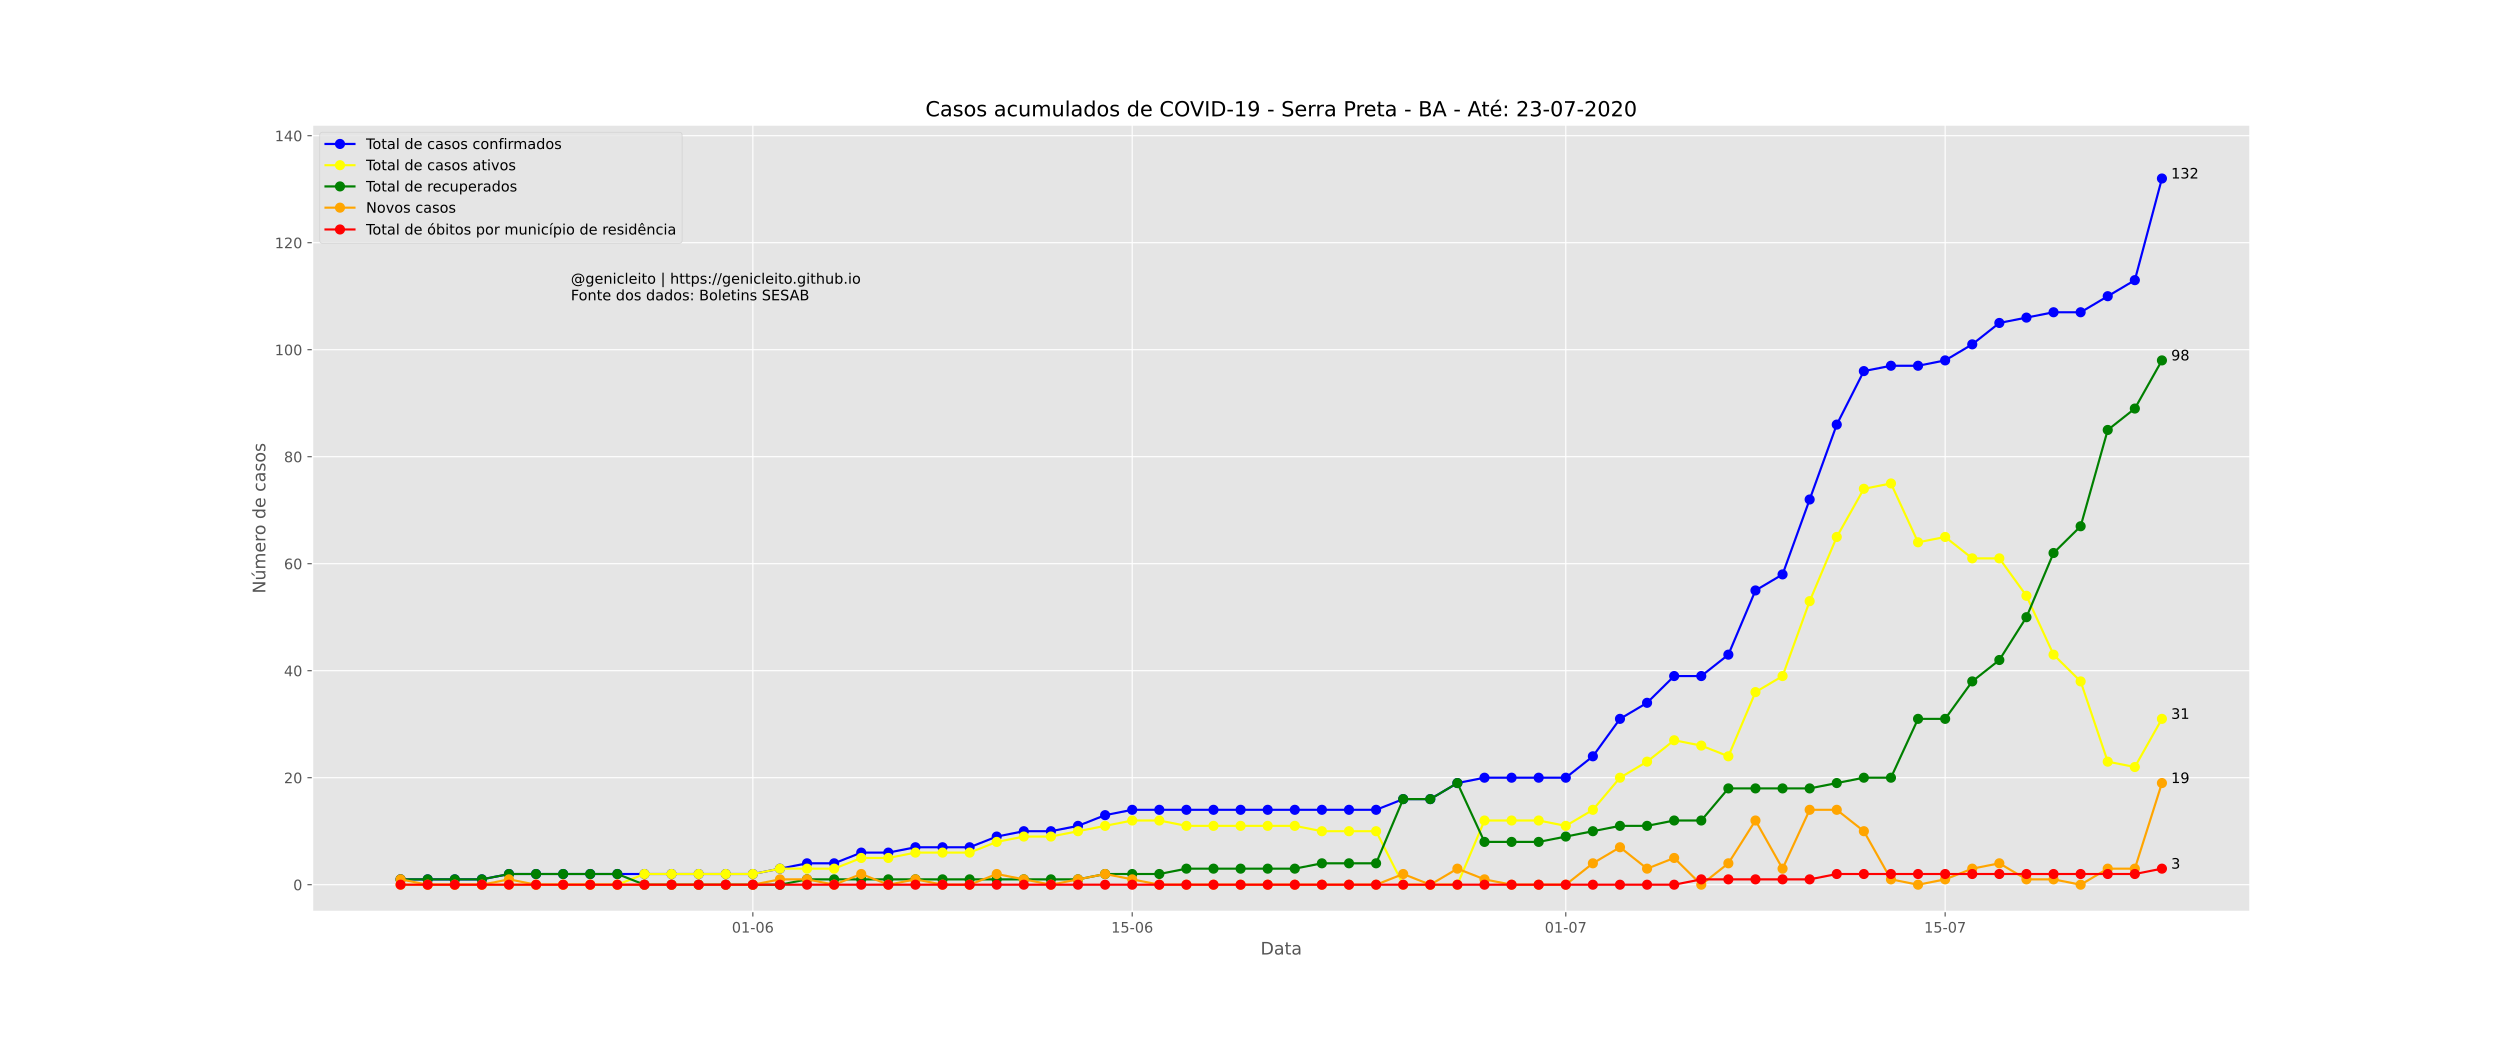 <?xml version="1.0" encoding="utf-8" standalone="no"?>
<!DOCTYPE svg PUBLIC "-//W3C//DTD SVG 1.1//EN"
  "http://www.w3.org/Graphics/SVG/1.1/DTD/svg11.dtd">
<!-- Created with matplotlib (https://matplotlib.org/) -->
<svg height="720pt" version="1.1" viewBox="0 0 1728 720" width="1728pt" xmlns="http://www.w3.org/2000/svg" xmlns:xlink="http://www.w3.org/1999/xlink">
 <defs>
  <style type="text/css">*{stroke-linecap:butt;stroke-linejoin:round;}</style>
 </defs>
 <g id="figure_1">
  <g id="patch_1">
   <path d="M 0 720 
L 1728 720 
L 1728 0 
L 0 0 
z
" style="fill:#ffffff;"/>
  </g>
  <g id="axes_1">
   <g id="patch_2">
    <path d="M 216 630 
L 1555.2 630 
L 1555.2 86.4 
L 216 86.4 
z
" style="fill:#e5e5e5;"/>
   </g>
   <g id="matplotlib.axis_1">
    <g id="xtick_1">
     <g id="line2d_1">
      <path clip-path="url(#p2afc789980)" d="M 520.364 630 
L 520.364 86.4 
" style="fill:none;stroke:#ffffff;stroke-linecap:square;stroke-width:0.8;"/>
     </g>
     <g id="line2d_2">
      <defs>
       <path d="M 0 0 
L 0 3.5 
" id="m22615267d0" style="stroke:#555555;stroke-width:0.8;"/>
      </defs>
      <g>
       <use style="fill:#555555;stroke:#555555;stroke-width:0.8;" x="520.364" xlink:href="#m22615267d0" y="630"/>
      </g>
     </g>
     <g id="text_1">
      <!-- 01-06 -->
      <g style="fill:#555555;" transform="translate(505.835 644.598)scale(0.1 -0.1)">
       <defs>
        <path d="M 31.781 66.406 
Q 24.172 66.406 20.328 58.906 
Q 16.5 51.422 16.5 36.375 
Q 16.5 21.391 20.328 13.891 
Q 24.172 6.391 31.781 6.391 
Q 39.453 6.391 43.281 13.891 
Q 47.125 21.391 47.125 36.375 
Q 47.125 51.422 43.281 58.906 
Q 39.453 66.406 31.781 66.406 
z
M 31.781 74.219 
Q 44.047 74.219 50.516 64.516 
Q 56.984 54.828 56.984 36.375 
Q 56.984 17.969 50.516 8.266 
Q 44.047 -1.422 31.781 -1.422 
Q 19.531 -1.422 13.062 8.266 
Q 6.594 17.969 6.594 36.375 
Q 6.594 54.828 13.062 64.516 
Q 19.531 74.219 31.781 74.219 
z
" id="DejaVuSans-48"/>
        <path d="M 12.406 8.297 
L 28.516 8.297 
L 28.516 63.922 
L 10.984 60.406 
L 10.984 69.391 
L 28.422 72.906 
L 38.281 72.906 
L 38.281 8.297 
L 54.391 8.297 
L 54.391 0 
L 12.406 0 
z
" id="DejaVuSans-49"/>
        <path d="M 4.891 31.391 
L 31.203 31.391 
L 31.203 23.391 
L 4.891 23.391 
z
" id="DejaVuSans-45"/>
        <path d="M 33.016 40.375 
Q 26.375 40.375 22.484 35.828 
Q 18.609 31.297 18.609 23.391 
Q 18.609 15.531 22.484 10.953 
Q 26.375 6.391 33.016 6.391 
Q 39.656 6.391 43.531 10.953 
Q 47.406 15.531 47.406 23.391 
Q 47.406 31.297 43.531 35.828 
Q 39.656 40.375 33.016 40.375 
z
M 52.594 71.297 
L 52.594 62.312 
Q 48.875 64.062 45.094 64.984 
Q 41.312 65.922 37.594 65.922 
Q 27.828 65.922 22.672 59.328 
Q 17.531 52.734 16.797 39.406 
Q 19.672 43.656 24.016 45.922 
Q 28.375 48.188 33.594 48.188 
Q 44.578 48.188 50.953 41.516 
Q 57.328 34.859 57.328 23.391 
Q 57.328 12.156 50.688 5.359 
Q 44.047 -1.422 33.016 -1.422 
Q 20.359 -1.422 13.672 8.266 
Q 6.984 17.969 6.984 36.375 
Q 6.984 53.656 15.188 63.938 
Q 23.391 74.219 37.203 74.219 
Q 40.922 74.219 44.703 73.484 
Q 48.484 72.75 52.594 71.297 
z
" id="DejaVuSans-54"/>
       </defs>
       <use xlink:href="#DejaVuSans-48"/>
       <use x="63.623" xlink:href="#DejaVuSans-49"/>
       <use x="127.246" xlink:href="#DejaVuSans-45"/>
       <use x="163.33" xlink:href="#DejaVuSans-48"/>
       <use x="226.953" xlink:href="#DejaVuSans-54"/>
      </g>
     </g>
    </g>
    <g id="xtick_2">
     <g id="line2d_3">
      <path clip-path="url(#p2afc789980)" d="M 782.585 630 
L 782.585 86.4 
" style="fill:none;stroke:#ffffff;stroke-linecap:square;stroke-width:0.8;"/>
     </g>
     <g id="line2d_4">
      <g>
       <use style="fill:#555555;stroke:#555555;stroke-width:0.8;" x="782.585" xlink:href="#m22615267d0" y="630"/>
      </g>
     </g>
     <g id="text_2">
      <!-- 15-06 -->
      <g style="fill:#555555;" transform="translate(768.056 644.598)scale(0.1 -0.1)">
       <defs>
        <path d="M 10.797 72.906 
L 49.516 72.906 
L 49.516 64.594 
L 19.828 64.594 
L 19.828 46.734 
Q 21.969 47.469 24.109 47.828 
Q 26.266 48.188 28.422 48.188 
Q 40.625 48.188 47.75 41.5 
Q 54.891 34.812 54.891 23.391 
Q 54.891 11.625 47.562 5.094 
Q 40.234 -1.422 26.906 -1.422 
Q 22.312 -1.422 17.547 -0.641 
Q 12.797 0.141 7.719 1.703 
L 7.719 11.625 
Q 12.109 9.234 16.797 8.062 
Q 21.484 6.891 26.703 6.891 
Q 35.156 6.891 40.078 11.328 
Q 45.016 15.766 45.016 23.391 
Q 45.016 31 40.078 35.438 
Q 35.156 39.891 26.703 39.891 
Q 22.75 39.891 18.812 39.016 
Q 14.891 38.141 10.797 36.281 
z
" id="DejaVuSans-53"/>
       </defs>
       <use xlink:href="#DejaVuSans-49"/>
       <use x="63.623" xlink:href="#DejaVuSans-53"/>
       <use x="127.246" xlink:href="#DejaVuSans-45"/>
       <use x="163.33" xlink:href="#DejaVuSans-48"/>
       <use x="226.953" xlink:href="#DejaVuSans-54"/>
      </g>
     </g>
    </g>
    <g id="xtick_3">
     <g id="line2d_5">
      <path clip-path="url(#p2afc789980)" d="M 1082.266 630 
L 1082.266 86.4 
" style="fill:none;stroke:#ffffff;stroke-linecap:square;stroke-width:0.8;"/>
     </g>
     <g id="line2d_6">
      <g>
       <use style="fill:#555555;stroke:#555555;stroke-width:0.8;" x="1082.266" xlink:href="#m22615267d0" y="630"/>
      </g>
     </g>
     <g id="text_3">
      <!-- 01-07 -->
      <g style="fill:#555555;" transform="translate(1067.737 644.598)scale(0.1 -0.1)">
       <defs>
        <path d="M 8.203 72.906 
L 55.078 72.906 
L 55.078 68.703 
L 28.609 0 
L 18.312 0 
L 43.219 64.594 
L 8.203 64.594 
z
" id="DejaVuSans-55"/>
       </defs>
       <use xlink:href="#DejaVuSans-48"/>
       <use x="63.623" xlink:href="#DejaVuSans-49"/>
       <use x="127.246" xlink:href="#DejaVuSans-45"/>
       <use x="163.33" xlink:href="#DejaVuSans-48"/>
       <use x="226.953" xlink:href="#DejaVuSans-55"/>
      </g>
     </g>
    </g>
    <g id="xtick_4">
     <g id="line2d_7">
      <path clip-path="url(#p2afc789980)" d="M 1344.487 630 
L 1344.487 86.4 
" style="fill:none;stroke:#ffffff;stroke-linecap:square;stroke-width:0.8;"/>
     </g>
     <g id="line2d_8">
      <g>
       <use style="fill:#555555;stroke:#555555;stroke-width:0.8;" x="1344.487" xlink:href="#m22615267d0" y="630"/>
      </g>
     </g>
     <g id="text_4">
      <!-- 15-07 -->
      <g style="fill:#555555;" transform="translate(1329.958 644.598)scale(0.1 -0.1)">
       <use xlink:href="#DejaVuSans-49"/>
       <use x="63.623" xlink:href="#DejaVuSans-53"/>
       <use x="127.246" xlink:href="#DejaVuSans-45"/>
       <use x="163.33" xlink:href="#DejaVuSans-48"/>
       <use x="226.953" xlink:href="#DejaVuSans-55"/>
      </g>
     </g>
    </g>
    <g id="text_5">
     <!-- Data -->
     <g style="fill:#555555;" transform="translate(871.274 659.796)scale(0.12 -0.12)">
      <defs>
       <path d="M 19.672 64.797 
L 19.672 8.109 
L 31.594 8.109 
Q 46.688 8.109 53.688 14.938 
Q 60.688 21.781 60.688 36.531 
Q 60.688 51.172 53.688 57.984 
Q 46.688 64.797 31.594 64.797 
z
M 9.812 72.906 
L 30.078 72.906 
Q 51.266 72.906 61.172 64.094 
Q 71.094 55.281 71.094 36.531 
Q 71.094 17.672 61.125 8.828 
Q 51.172 0 30.078 0 
L 9.812 0 
z
" id="DejaVuSans-68"/>
       <path d="M 34.281 27.484 
Q 23.391 27.484 19.188 25 
Q 14.984 22.516 14.984 16.5 
Q 14.984 11.719 18.141 8.906 
Q 21.297 6.109 26.703 6.109 
Q 34.188 6.109 38.703 11.406 
Q 43.219 16.703 43.219 25.484 
L 43.219 27.484 
z
M 52.203 31.203 
L 52.203 0 
L 43.219 0 
L 43.219 8.297 
Q 40.141 3.328 35.547 0.953 
Q 30.953 -1.422 24.312 -1.422 
Q 15.922 -1.422 10.953 3.297 
Q 6 8.016 6 15.922 
Q 6 25.141 12.172 29.828 
Q 18.359 34.516 30.609 34.516 
L 43.219 34.516 
L 43.219 35.406 
Q 43.219 41.609 39.141 45 
Q 35.062 48.391 27.688 48.391 
Q 23 48.391 18.547 47.266 
Q 14.109 46.141 10.016 43.891 
L 10.016 52.203 
Q 14.938 54.109 19.578 55.047 
Q 24.219 56 28.609 56 
Q 40.484 56 46.344 49.844 
Q 52.203 43.703 52.203 31.203 
z
" id="DejaVuSans-97"/>
       <path d="M 18.312 70.219 
L 18.312 54.688 
L 36.812 54.688 
L 36.812 47.703 
L 18.312 47.703 
L 18.312 18.016 
Q 18.312 11.328 20.141 9.422 
Q 21.969 7.516 27.594 7.516 
L 36.812 7.516 
L 36.812 0 
L 27.594 0 
Q 17.188 0 13.234 3.875 
Q 9.281 7.766 9.281 18.016 
L 9.281 47.703 
L 2.688 47.703 
L 2.688 54.688 
L 9.281 54.688 
L 9.281 70.219 
z
" id="DejaVuSans-116"/>
      </defs>
      <use xlink:href="#DejaVuSans-68"/>
      <use x="77.002" xlink:href="#DejaVuSans-97"/>
      <use x="138.281" xlink:href="#DejaVuSans-116"/>
      <use x="177.49" xlink:href="#DejaVuSans-97"/>
     </g>
    </g>
   </g>
   <g id="matplotlib.axis_2">
    <g id="ytick_1">
     <g id="line2d_9">
      <path clip-path="url(#p2afc789980)" d="M 216 611.51 
L 1555.2 611.51 
" style="fill:none;stroke:#ffffff;stroke-linecap:square;stroke-width:0.8;"/>
     </g>
     <g id="line2d_10">
      <defs>
       <path d="M 0 0 
L -3.5 0 
" id="m87e95b2232" style="stroke:#555555;stroke-width:0.8;"/>
      </defs>
      <g>
       <use style="fill:#555555;stroke:#555555;stroke-width:0.8;" x="216" xlink:href="#m87e95b2232" y="611.51"/>
      </g>
     </g>
     <g id="text_6">
      <!-- 0 -->
      <g style="fill:#555555;" transform="translate(202.637 615.309)scale(0.1 -0.1)">
       <use xlink:href="#DejaVuSans-48"/>
      </g>
     </g>
    </g>
    <g id="ytick_2">
     <g id="line2d_11">
      <path clip-path="url(#p2afc789980)" d="M 216 537.551 
L 1555.2 537.551 
" style="fill:none;stroke:#ffffff;stroke-linecap:square;stroke-width:0.8;"/>
     </g>
     <g id="line2d_12">
      <g>
       <use style="fill:#555555;stroke:#555555;stroke-width:0.8;" x="216" xlink:href="#m87e95b2232" y="537.551"/>
      </g>
     </g>
     <g id="text_7">
      <!-- 20 -->
      <g style="fill:#555555;" transform="translate(196.275 541.35)scale(0.1 -0.1)">
       <defs>
        <path d="M 19.188 8.297 
L 53.609 8.297 
L 53.609 0 
L 7.328 0 
L 7.328 8.297 
Q 12.938 14.109 22.625 23.891 
Q 32.328 33.688 34.812 36.531 
Q 39.547 41.844 41.422 45.531 
Q 43.312 49.219 43.312 52.781 
Q 43.312 58.594 39.234 62.25 
Q 35.156 65.922 28.609 65.922 
Q 23.969 65.922 18.812 64.312 
Q 13.672 62.703 7.812 59.422 
L 7.812 69.391 
Q 13.766 71.781 18.938 73 
Q 24.125 74.219 28.422 74.219 
Q 39.75 74.219 46.484 68.547 
Q 53.219 62.891 53.219 53.422 
Q 53.219 48.922 51.531 44.891 
Q 49.859 40.875 45.406 35.406 
Q 44.188 33.984 37.641 27.219 
Q 31.109 20.453 19.188 8.297 
z
" id="DejaVuSans-50"/>
       </defs>
       <use xlink:href="#DejaVuSans-50"/>
       <use x="63.623" xlink:href="#DejaVuSans-48"/>
      </g>
     </g>
    </g>
    <g id="ytick_3">
     <g id="line2d_13">
      <path clip-path="url(#p2afc789980)" d="M 216 463.592 
L 1555.2 463.592 
" style="fill:none;stroke:#ffffff;stroke-linecap:square;stroke-width:0.8;"/>
     </g>
     <g id="line2d_14">
      <g>
       <use style="fill:#555555;stroke:#555555;stroke-width:0.8;" x="216" xlink:href="#m87e95b2232" y="463.592"/>
      </g>
     </g>
     <g id="text_8">
      <!-- 40 -->
      <g style="fill:#555555;" transform="translate(196.275 467.391)scale(0.1 -0.1)">
       <defs>
        <path d="M 37.797 64.312 
L 12.891 25.391 
L 37.797 25.391 
z
M 35.203 72.906 
L 47.609 72.906 
L 47.609 25.391 
L 58.016 25.391 
L 58.016 17.188 
L 47.609 17.188 
L 47.609 0 
L 37.797 0 
L 37.797 17.188 
L 4.891 17.188 
L 4.891 26.703 
z
" id="DejaVuSans-52"/>
       </defs>
       <use xlink:href="#DejaVuSans-52"/>
       <use x="63.623" xlink:href="#DejaVuSans-48"/>
      </g>
     </g>
    </g>
    <g id="ytick_4">
     <g id="line2d_15">
      <path clip-path="url(#p2afc789980)" d="M 216 389.633 
L 1555.2 389.633 
" style="fill:none;stroke:#ffffff;stroke-linecap:square;stroke-width:0.8;"/>
     </g>
     <g id="line2d_16">
      <g>
       <use style="fill:#555555;stroke:#555555;stroke-width:0.8;" x="216" xlink:href="#m87e95b2232" y="389.633"/>
      </g>
     </g>
     <g id="text_9">
      <!-- 60 -->
      <g style="fill:#555555;" transform="translate(196.275 393.432)scale(0.1 -0.1)">
       <use xlink:href="#DejaVuSans-54"/>
       <use x="63.623" xlink:href="#DejaVuSans-48"/>
      </g>
     </g>
    </g>
    <g id="ytick_5">
     <g id="line2d_17">
      <path clip-path="url(#p2afc789980)" d="M 216 315.673 
L 1555.2 315.673 
" style="fill:none;stroke:#ffffff;stroke-linecap:square;stroke-width:0.8;"/>
     </g>
     <g id="line2d_18">
      <g>
       <use style="fill:#555555;stroke:#555555;stroke-width:0.8;" x="216" xlink:href="#m87e95b2232" y="315.673"/>
      </g>
     </g>
     <g id="text_10">
      <!-- 80 -->
      <g style="fill:#555555;" transform="translate(196.275 319.473)scale(0.1 -0.1)">
       <defs>
        <path d="M 31.781 34.625 
Q 24.75 34.625 20.719 30.859 
Q 16.703 27.094 16.703 20.516 
Q 16.703 13.922 20.719 10.156 
Q 24.75 6.391 31.781 6.391 
Q 38.812 6.391 42.859 10.172 
Q 46.922 13.969 46.922 20.516 
Q 46.922 27.094 42.891 30.859 
Q 38.875 34.625 31.781 34.625 
z
M 21.922 38.812 
Q 15.578 40.375 12.031 44.719 
Q 8.5 49.078 8.5 55.328 
Q 8.5 64.062 14.719 69.141 
Q 20.953 74.219 31.781 74.219 
Q 42.672 74.219 48.875 69.141 
Q 55.078 64.062 55.078 55.328 
Q 55.078 49.078 51.531 44.719 
Q 48 40.375 41.703 38.812 
Q 48.828 37.156 52.797 32.312 
Q 56.781 27.484 56.781 20.516 
Q 56.781 9.906 50.312 4.234 
Q 43.844 -1.422 31.781 -1.422 
Q 19.734 -1.422 13.25 4.234 
Q 6.781 9.906 6.781 20.516 
Q 6.781 27.484 10.781 32.312 
Q 14.797 37.156 21.922 38.812 
z
M 18.312 54.391 
Q 18.312 48.734 21.844 45.562 
Q 25.391 42.391 31.781 42.391 
Q 38.141 42.391 41.719 45.562 
Q 45.312 48.734 45.312 54.391 
Q 45.312 60.062 41.719 63.234 
Q 38.141 66.406 31.781 66.406 
Q 25.391 66.406 21.844 63.234 
Q 18.312 60.062 18.312 54.391 
z
" id="DejaVuSans-56"/>
       </defs>
       <use xlink:href="#DejaVuSans-56"/>
       <use x="63.623" xlink:href="#DejaVuSans-48"/>
      </g>
     </g>
    </g>
    <g id="ytick_6">
     <g id="line2d_19">
      <path clip-path="url(#p2afc789980)" d="M 216 241.714 
L 1555.2 241.714 
" style="fill:none;stroke:#ffffff;stroke-linecap:square;stroke-width:0.8;"/>
     </g>
     <g id="line2d_20">
      <g>
       <use style="fill:#555555;stroke:#555555;stroke-width:0.8;" x="216" xlink:href="#m87e95b2232" y="241.714"/>
      </g>
     </g>
     <g id="text_11">
      <!-- 100 -->
      <g style="fill:#555555;" transform="translate(189.912 245.514)scale(0.1 -0.1)">
       <use xlink:href="#DejaVuSans-49"/>
       <use x="63.623" xlink:href="#DejaVuSans-48"/>
       <use x="127.246" xlink:href="#DejaVuSans-48"/>
      </g>
     </g>
    </g>
    <g id="ytick_7">
     <g id="line2d_21">
      <path clip-path="url(#p2afc789980)" d="M 216 167.755 
L 1555.2 167.755 
" style="fill:none;stroke:#ffffff;stroke-linecap:square;stroke-width:0.8;"/>
     </g>
     <g id="line2d_22">
      <g>
       <use style="fill:#555555;stroke:#555555;stroke-width:0.8;" x="216" xlink:href="#m87e95b2232" y="167.755"/>
      </g>
     </g>
     <g id="text_12">
      <!-- 120 -->
      <g style="fill:#555555;" transform="translate(189.912 171.554)scale(0.1 -0.1)">
       <use xlink:href="#DejaVuSans-49"/>
       <use x="63.623" xlink:href="#DejaVuSans-50"/>
       <use x="127.246" xlink:href="#DejaVuSans-48"/>
      </g>
     </g>
    </g>
    <g id="ytick_8">
     <g id="line2d_23">
      <path clip-path="url(#p2afc789980)" d="M 216 93.796 
L 1555.2 93.796 
" style="fill:none;stroke:#ffffff;stroke-linecap:square;stroke-width:0.8;"/>
     </g>
     <g id="line2d_24">
      <g>
       <use style="fill:#555555;stroke:#555555;stroke-width:0.8;" x="216" xlink:href="#m87e95b2232" y="93.796"/>
      </g>
     </g>
     <g id="text_13">
      <!-- 140 -->
      <g style="fill:#555555;" transform="translate(189.912 97.595)scale(0.1 -0.1)">
       <use xlink:href="#DejaVuSans-49"/>
       <use x="63.623" xlink:href="#DejaVuSans-52"/>
       <use x="127.246" xlink:href="#DejaVuSans-48"/>
      </g>
     </g>
    </g>
    <g id="text_14">
     <!-- Número de casos -->
     <g style="fill:#555555;" transform="translate(183.417 410.243)rotate(-90)scale(0.12 -0.12)">
      <defs>
       <path d="M 9.812 72.906 
L 23.094 72.906 
L 55.422 11.922 
L 55.422 72.906 
L 64.984 72.906 
L 64.984 0 
L 51.703 0 
L 19.391 60.984 
L 19.391 0 
L 9.812 0 
z
" id="DejaVuSans-78"/>
       <path d="M 8.5 21.578 
L 8.5 54.688 
L 17.484 54.688 
L 17.484 21.922 
Q 17.484 14.156 20.5 10.266 
Q 23.531 6.391 29.594 6.391 
Q 36.859 6.391 41.078 11.031 
Q 45.312 15.672 45.312 23.688 
L 45.312 54.688 
L 54.297 54.688 
L 54.297 0 
L 45.312 0 
L 45.312 8.406 
Q 42.047 3.422 37.719 1 
Q 33.406 -1.422 27.688 -1.422 
Q 18.266 -1.422 13.375 4.438 
Q 8.5 10.297 8.5 21.578 
z
M 31.109 56 
z
M 37.781 79.984 
L 47.5 79.984 
L 31.594 61.625 
L 24.109 61.625 
z
" id="DejaVuSans-250"/>
       <path d="M 52 44.188 
Q 55.375 50.25 60.062 53.125 
Q 64.75 56 71.094 56 
Q 79.641 56 84.281 50.016 
Q 88.922 44.047 88.922 33.016 
L 88.922 0 
L 79.891 0 
L 79.891 32.719 
Q 79.891 40.578 77.094 44.375 
Q 74.312 48.188 68.609 48.188 
Q 61.625 48.188 57.562 43.547 
Q 53.516 38.922 53.516 30.906 
L 53.516 0 
L 44.484 0 
L 44.484 32.719 
Q 44.484 40.625 41.703 44.406 
Q 38.922 48.188 33.109 48.188 
Q 26.219 48.188 22.156 43.531 
Q 18.109 38.875 18.109 30.906 
L 18.109 0 
L 9.078 0 
L 9.078 54.688 
L 18.109 54.688 
L 18.109 46.188 
Q 21.188 51.219 25.484 53.609 
Q 29.781 56 35.688 56 
Q 41.656 56 45.828 52.969 
Q 50 49.953 52 44.188 
z
" id="DejaVuSans-109"/>
       <path d="M 56.203 29.594 
L 56.203 25.203 
L 14.891 25.203 
Q 15.484 15.922 20.484 11.062 
Q 25.484 6.203 34.422 6.203 
Q 39.594 6.203 44.453 7.469 
Q 49.312 8.734 54.109 11.281 
L 54.109 2.781 
Q 49.266 0.734 44.188 -0.344 
Q 39.109 -1.422 33.891 -1.422 
Q 20.797 -1.422 13.156 6.188 
Q 5.516 13.812 5.516 26.812 
Q 5.516 40.234 12.766 48.109 
Q 20.016 56 32.328 56 
Q 43.359 56 49.781 48.891 
Q 56.203 41.797 56.203 29.594 
z
M 47.219 32.234 
Q 47.125 39.594 43.094 43.984 
Q 39.062 48.391 32.422 48.391 
Q 24.906 48.391 20.391 44.141 
Q 15.875 39.891 15.188 32.172 
z
" id="DejaVuSans-101"/>
       <path d="M 41.109 46.297 
Q 39.594 47.172 37.812 47.578 
Q 36.031 48 33.891 48 
Q 26.266 48 22.188 43.047 
Q 18.109 38.094 18.109 28.812 
L 18.109 0 
L 9.078 0 
L 9.078 54.688 
L 18.109 54.688 
L 18.109 46.188 
Q 20.953 51.172 25.484 53.578 
Q 30.031 56 36.531 56 
Q 37.453 56 38.578 55.875 
Q 39.703 55.766 41.062 55.516 
z
" id="DejaVuSans-114"/>
       <path d="M 30.609 48.391 
Q 23.391 48.391 19.188 42.75 
Q 14.984 37.109 14.984 27.297 
Q 14.984 17.484 19.156 11.844 
Q 23.344 6.203 30.609 6.203 
Q 37.797 6.203 41.984 11.859 
Q 46.188 17.531 46.188 27.297 
Q 46.188 37.016 41.984 42.703 
Q 37.797 48.391 30.609 48.391 
z
M 30.609 56 
Q 42.328 56 49.016 48.375 
Q 55.719 40.766 55.719 27.297 
Q 55.719 13.875 49.016 6.219 
Q 42.328 -1.422 30.609 -1.422 
Q 18.844 -1.422 12.172 6.219 
Q 5.516 13.875 5.516 27.297 
Q 5.516 40.766 12.172 48.375 
Q 18.844 56 30.609 56 
z
" id="DejaVuSans-111"/>
       <path id="DejaVuSans-32"/>
       <path d="M 45.406 46.391 
L 45.406 75.984 
L 54.391 75.984 
L 54.391 0 
L 45.406 0 
L 45.406 8.203 
Q 42.578 3.328 38.25 0.953 
Q 33.938 -1.422 27.875 -1.422 
Q 17.969 -1.422 11.734 6.484 
Q 5.516 14.406 5.516 27.297 
Q 5.516 40.188 11.734 48.094 
Q 17.969 56 27.875 56 
Q 33.938 56 38.25 53.625 
Q 42.578 51.266 45.406 46.391 
z
M 14.797 27.297 
Q 14.797 17.391 18.875 11.75 
Q 22.953 6.109 30.078 6.109 
Q 37.203 6.109 41.297 11.75 
Q 45.406 17.391 45.406 27.297 
Q 45.406 37.203 41.297 42.844 
Q 37.203 48.484 30.078 48.484 
Q 22.953 48.484 18.875 42.844 
Q 14.797 37.203 14.797 27.297 
z
" id="DejaVuSans-100"/>
       <path d="M 48.781 52.594 
L 48.781 44.188 
Q 44.969 46.297 41.141 47.344 
Q 37.312 48.391 33.406 48.391 
Q 24.656 48.391 19.812 42.844 
Q 14.984 37.312 14.984 27.297 
Q 14.984 17.281 19.812 11.734 
Q 24.656 6.203 33.406 6.203 
Q 37.312 6.203 41.141 7.25 
Q 44.969 8.297 48.781 10.406 
L 48.781 2.094 
Q 45.016 0.344 40.984 -0.531 
Q 36.969 -1.422 32.422 -1.422 
Q 20.062 -1.422 12.781 6.344 
Q 5.516 14.109 5.516 27.297 
Q 5.516 40.672 12.859 48.328 
Q 20.219 56 33.016 56 
Q 37.156 56 41.109 55.141 
Q 45.062 54.297 48.781 52.594 
z
" id="DejaVuSans-99"/>
       <path d="M 44.281 53.078 
L 44.281 44.578 
Q 40.484 46.531 36.375 47.5 
Q 32.281 48.484 27.875 48.484 
Q 21.188 48.484 17.844 46.438 
Q 14.5 44.391 14.5 40.281 
Q 14.5 37.156 16.891 35.375 
Q 19.281 33.594 26.516 31.984 
L 29.594 31.297 
Q 39.156 29.25 43.188 25.516 
Q 47.219 21.781 47.219 15.094 
Q 47.219 7.469 41.188 3.016 
Q 35.156 -1.422 24.609 -1.422 
Q 20.219 -1.422 15.453 -0.562 
Q 10.688 0.297 5.422 2 
L 5.422 11.281 
Q 10.406 8.688 15.234 7.391 
Q 20.062 6.109 24.812 6.109 
Q 31.156 6.109 34.562 8.281 
Q 37.984 10.453 37.984 14.406 
Q 37.984 18.062 35.516 20.016 
Q 33.062 21.969 24.703 23.781 
L 21.578 24.516 
Q 13.234 26.266 9.516 29.906 
Q 5.812 33.547 5.812 39.891 
Q 5.812 47.609 11.281 51.797 
Q 16.75 56 26.812 56 
Q 31.781 56 36.172 55.266 
Q 40.578 54.547 44.281 53.078 
z
" id="DejaVuSans-115"/>
      </defs>
      <use xlink:href="#DejaVuSans-78"/>
      <use x="74.805" xlink:href="#DejaVuSans-250"/>
      <use x="138.184" xlink:href="#DejaVuSans-109"/>
      <use x="235.596" xlink:href="#DejaVuSans-101"/>
      <use x="297.119" xlink:href="#DejaVuSans-114"/>
      <use x="335.982" xlink:href="#DejaVuSans-111"/>
      <use x="397.164" xlink:href="#DejaVuSans-32"/>
      <use x="428.951" xlink:href="#DejaVuSans-100"/>
      <use x="492.428" xlink:href="#DejaVuSans-101"/>
      <use x="553.951" xlink:href="#DejaVuSans-32"/>
      <use x="585.738" xlink:href="#DejaVuSans-99"/>
      <use x="640.719" xlink:href="#DejaVuSans-97"/>
      <use x="701.998" xlink:href="#DejaVuSans-115"/>
      <use x="754.098" xlink:href="#DejaVuSans-111"/>
      <use x="815.279" xlink:href="#DejaVuSans-115"/>
     </g>
    </g>
   </g>
   <g id="line2d_25">
    <path clip-path="url(#p2afc789980)" d="M 276.873 607.812 
L 295.603 607.812 
L 314.333 607.812 
L 333.063 607.812 
L 351.793 604.114 
L 370.523 604.114 
L 389.253 604.114 
L 407.983 604.114 
L 426.713 604.114 
L 445.443 604.114 
L 464.173 604.114 
L 482.903 604.114 
L 501.634 604.114 
L 520.364 604.114 
L 539.094 600.416 
L 557.824 596.718 
L 576.554 596.718 
L 595.284 589.322 
L 614.014 589.322 
L 632.744 585.624 
L 651.474 585.624 
L 670.204 585.624 
L 688.934 578.229 
L 707.664 574.531 
L 726.394 574.531 
L 745.124 570.833 
L 763.855 563.437 
L 782.585 559.739 
L 801.315 559.739 
L 820.045 559.739 
L 838.775 559.739 
L 857.505 559.739 
L 876.235 559.739 
L 894.965 559.739 
L 913.695 559.739 
L 932.425 559.739 
L 951.155 559.739 
L 969.885 552.343 
L 988.615 552.343 
L 1007.345 541.249 
L 1026.076 537.551 
L 1044.806 537.551 
L 1063.536 537.551 
L 1082.266 537.551 
L 1100.996 522.759 
L 1119.726 496.873 
L 1138.456 485.78 
L 1157.186 467.29 
L 1175.916 467.29 
L 1194.646 452.498 
L 1213.376 408.122 
L 1232.106 397.029 
L 1250.836 345.257 
L 1269.566 293.486 
L 1288.297 256.506 
L 1307.027 252.808 
L 1325.757 252.808 
L 1344.487 249.11 
L 1363.217 238.016 
L 1381.947 223.224 
L 1400.677 219.527 
L 1419.407 215.829 
L 1438.137 215.829 
L 1456.867 204.735 
L 1475.597 193.641 
L 1494.327 123.38 
" style="fill:none;stroke:#0000ff;stroke-linecap:square;stroke-width:1.5;"/>
    <defs>
     <path d="M 0 3 
C 0.796 3 1.559 2.684 2.121 2.121 
C 2.684 1.559 3 0.796 3 0 
C 3 -0.796 2.684 -1.559 2.121 -2.121 
C 1.559 -2.684 0.796 -3 0 -3 
C -0.796 -3 -1.559 -2.684 -2.121 -2.121 
C -2.684 -1.559 -3 -0.796 -3 0 
C -3 0.796 -2.684 1.559 -2.121 2.121 
C -1.559 2.684 -0.796 3 0 3 
z
" id="m87a9ad7ab6" style="stroke:#0000ff;"/>
    </defs>
    <g clip-path="url(#p2afc789980)">
     <use style="fill:#0000ff;stroke:#0000ff;" x="276.873" xlink:href="#m87a9ad7ab6" y="607.812"/>
     <use style="fill:#0000ff;stroke:#0000ff;" x="295.603" xlink:href="#m87a9ad7ab6" y="607.812"/>
     <use style="fill:#0000ff;stroke:#0000ff;" x="314.333" xlink:href="#m87a9ad7ab6" y="607.812"/>
     <use style="fill:#0000ff;stroke:#0000ff;" x="333.063" xlink:href="#m87a9ad7ab6" y="607.812"/>
     <use style="fill:#0000ff;stroke:#0000ff;" x="351.793" xlink:href="#m87a9ad7ab6" y="604.114"/>
     <use style="fill:#0000ff;stroke:#0000ff;" x="370.523" xlink:href="#m87a9ad7ab6" y="604.114"/>
     <use style="fill:#0000ff;stroke:#0000ff;" x="389.253" xlink:href="#m87a9ad7ab6" y="604.114"/>
     <use style="fill:#0000ff;stroke:#0000ff;" x="407.983" xlink:href="#m87a9ad7ab6" y="604.114"/>
     <use style="fill:#0000ff;stroke:#0000ff;" x="426.713" xlink:href="#m87a9ad7ab6" y="604.114"/>
     <use style="fill:#0000ff;stroke:#0000ff;" x="445.443" xlink:href="#m87a9ad7ab6" y="604.114"/>
     <use style="fill:#0000ff;stroke:#0000ff;" x="464.173" xlink:href="#m87a9ad7ab6" y="604.114"/>
     <use style="fill:#0000ff;stroke:#0000ff;" x="482.903" xlink:href="#m87a9ad7ab6" y="604.114"/>
     <use style="fill:#0000ff;stroke:#0000ff;" x="501.634" xlink:href="#m87a9ad7ab6" y="604.114"/>
     <use style="fill:#0000ff;stroke:#0000ff;" x="520.364" xlink:href="#m87a9ad7ab6" y="604.114"/>
     <use style="fill:#0000ff;stroke:#0000ff;" x="539.094" xlink:href="#m87a9ad7ab6" y="600.416"/>
     <use style="fill:#0000ff;stroke:#0000ff;" x="557.824" xlink:href="#m87a9ad7ab6" y="596.718"/>
     <use style="fill:#0000ff;stroke:#0000ff;" x="576.554" xlink:href="#m87a9ad7ab6" y="596.718"/>
     <use style="fill:#0000ff;stroke:#0000ff;" x="595.284" xlink:href="#m87a9ad7ab6" y="589.322"/>
     <use style="fill:#0000ff;stroke:#0000ff;" x="614.014" xlink:href="#m87a9ad7ab6" y="589.322"/>
     <use style="fill:#0000ff;stroke:#0000ff;" x="632.744" xlink:href="#m87a9ad7ab6" y="585.624"/>
     <use style="fill:#0000ff;stroke:#0000ff;" x="651.474" xlink:href="#m87a9ad7ab6" y="585.624"/>
     <use style="fill:#0000ff;stroke:#0000ff;" x="670.204" xlink:href="#m87a9ad7ab6" y="585.624"/>
     <use style="fill:#0000ff;stroke:#0000ff;" x="688.934" xlink:href="#m87a9ad7ab6" y="578.229"/>
     <use style="fill:#0000ff;stroke:#0000ff;" x="707.664" xlink:href="#m87a9ad7ab6" y="574.531"/>
     <use style="fill:#0000ff;stroke:#0000ff;" x="726.394" xlink:href="#m87a9ad7ab6" y="574.531"/>
     <use style="fill:#0000ff;stroke:#0000ff;" x="745.124" xlink:href="#m87a9ad7ab6" y="570.833"/>
     <use style="fill:#0000ff;stroke:#0000ff;" x="763.855" xlink:href="#m87a9ad7ab6" y="563.437"/>
     <use style="fill:#0000ff;stroke:#0000ff;" x="782.585" xlink:href="#m87a9ad7ab6" y="559.739"/>
     <use style="fill:#0000ff;stroke:#0000ff;" x="801.315" xlink:href="#m87a9ad7ab6" y="559.739"/>
     <use style="fill:#0000ff;stroke:#0000ff;" x="820.045" xlink:href="#m87a9ad7ab6" y="559.739"/>
     <use style="fill:#0000ff;stroke:#0000ff;" x="838.775" xlink:href="#m87a9ad7ab6" y="559.739"/>
     <use style="fill:#0000ff;stroke:#0000ff;" x="857.505" xlink:href="#m87a9ad7ab6" y="559.739"/>
     <use style="fill:#0000ff;stroke:#0000ff;" x="876.235" xlink:href="#m87a9ad7ab6" y="559.739"/>
     <use style="fill:#0000ff;stroke:#0000ff;" x="894.965" xlink:href="#m87a9ad7ab6" y="559.739"/>
     <use style="fill:#0000ff;stroke:#0000ff;" x="913.695" xlink:href="#m87a9ad7ab6" y="559.739"/>
     <use style="fill:#0000ff;stroke:#0000ff;" x="932.425" xlink:href="#m87a9ad7ab6" y="559.739"/>
     <use style="fill:#0000ff;stroke:#0000ff;" x="951.155" xlink:href="#m87a9ad7ab6" y="559.739"/>
     <use style="fill:#0000ff;stroke:#0000ff;" x="969.885" xlink:href="#m87a9ad7ab6" y="552.343"/>
     <use style="fill:#0000ff;stroke:#0000ff;" x="988.615" xlink:href="#m87a9ad7ab6" y="552.343"/>
     <use style="fill:#0000ff;stroke:#0000ff;" x="1007.345" xlink:href="#m87a9ad7ab6" y="541.249"/>
     <use style="fill:#0000ff;stroke:#0000ff;" x="1026.076" xlink:href="#m87a9ad7ab6" y="537.551"/>
     <use style="fill:#0000ff;stroke:#0000ff;" x="1044.806" xlink:href="#m87a9ad7ab6" y="537.551"/>
     <use style="fill:#0000ff;stroke:#0000ff;" x="1063.536" xlink:href="#m87a9ad7ab6" y="537.551"/>
     <use style="fill:#0000ff;stroke:#0000ff;" x="1082.266" xlink:href="#m87a9ad7ab6" y="537.551"/>
     <use style="fill:#0000ff;stroke:#0000ff;" x="1100.996" xlink:href="#m87a9ad7ab6" y="522.759"/>
     <use style="fill:#0000ff;stroke:#0000ff;" x="1119.726" xlink:href="#m87a9ad7ab6" y="496.873"/>
     <use style="fill:#0000ff;stroke:#0000ff;" x="1138.456" xlink:href="#m87a9ad7ab6" y="485.78"/>
     <use style="fill:#0000ff;stroke:#0000ff;" x="1157.186" xlink:href="#m87a9ad7ab6" y="467.29"/>
     <use style="fill:#0000ff;stroke:#0000ff;" x="1175.916" xlink:href="#m87a9ad7ab6" y="467.29"/>
     <use style="fill:#0000ff;stroke:#0000ff;" x="1194.646" xlink:href="#m87a9ad7ab6" y="452.498"/>
     <use style="fill:#0000ff;stroke:#0000ff;" x="1213.376" xlink:href="#m87a9ad7ab6" y="408.122"/>
     <use style="fill:#0000ff;stroke:#0000ff;" x="1232.106" xlink:href="#m87a9ad7ab6" y="397.029"/>
     <use style="fill:#0000ff;stroke:#0000ff;" x="1250.836" xlink:href="#m87a9ad7ab6" y="345.257"/>
     <use style="fill:#0000ff;stroke:#0000ff;" x="1269.566" xlink:href="#m87a9ad7ab6" y="293.486"/>
     <use style="fill:#0000ff;stroke:#0000ff;" x="1288.297" xlink:href="#m87a9ad7ab6" y="256.506"/>
     <use style="fill:#0000ff;stroke:#0000ff;" x="1307.027" xlink:href="#m87a9ad7ab6" y="252.808"/>
     <use style="fill:#0000ff;stroke:#0000ff;" x="1325.757" xlink:href="#m87a9ad7ab6" y="252.808"/>
     <use style="fill:#0000ff;stroke:#0000ff;" x="1344.487" xlink:href="#m87a9ad7ab6" y="249.11"/>
     <use style="fill:#0000ff;stroke:#0000ff;" x="1363.217" xlink:href="#m87a9ad7ab6" y="238.016"/>
     <use style="fill:#0000ff;stroke:#0000ff;" x="1381.947" xlink:href="#m87a9ad7ab6" y="223.224"/>
     <use style="fill:#0000ff;stroke:#0000ff;" x="1400.677" xlink:href="#m87a9ad7ab6" y="219.527"/>
     <use style="fill:#0000ff;stroke:#0000ff;" x="1419.407" xlink:href="#m87a9ad7ab6" y="215.829"/>
     <use style="fill:#0000ff;stroke:#0000ff;" x="1438.137" xlink:href="#m87a9ad7ab6" y="215.829"/>
     <use style="fill:#0000ff;stroke:#0000ff;" x="1456.867" xlink:href="#m87a9ad7ab6" y="204.735"/>
     <use style="fill:#0000ff;stroke:#0000ff;" x="1475.597" xlink:href="#m87a9ad7ab6" y="193.641"/>
     <use style="fill:#0000ff;stroke:#0000ff;" x="1494.327" xlink:href="#m87a9ad7ab6" y="123.38"/>
    </g>
   </g>
   <g id="line2d_26">
    <path clip-path="url(#p2afc789980)" d="M 276.873 611.51 
L 295.603 611.51 
L 314.333 611.51 
L 333.063 611.51 
L 351.793 611.51 
L 370.523 611.51 
L 389.253 611.51 
L 407.983 611.51 
L 426.713 611.51 
L 445.443 604.114 
L 464.173 604.114 
L 482.903 604.114 
L 501.634 604.114 
L 520.364 604.114 
L 539.094 600.416 
L 557.824 600.416 
L 576.554 600.416 
L 595.284 593.02 
L 614.014 593.02 
L 632.744 589.322 
L 651.474 589.322 
L 670.204 589.322 
L 688.934 581.927 
L 707.664 578.229 
L 726.394 578.229 
L 745.124 574.531 
L 763.855 570.833 
L 782.585 567.135 
L 801.315 567.135 
L 820.045 570.833 
L 838.775 570.833 
L 857.505 570.833 
L 876.235 570.833 
L 894.965 570.833 
L 913.695 574.531 
L 932.425 574.531 
L 951.155 574.531 
L 969.885 611.51 
L 988.615 611.51 
L 1007.345 611.51 
L 1026.076 567.135 
L 1044.806 567.135 
L 1063.536 567.135 
L 1082.266 570.833 
L 1100.996 559.739 
L 1119.726 537.551 
L 1138.456 526.457 
L 1157.186 511.665 
L 1175.916 515.363 
L 1194.646 522.759 
L 1213.376 478.384 
L 1232.106 467.29 
L 1250.836 415.518 
L 1269.566 371.143 
L 1288.297 337.861 
L 1307.027 334.163 
L 1325.757 374.841 
L 1344.487 371.143 
L 1363.217 385.935 
L 1381.947 385.935 
L 1400.677 411.82 
L 1419.407 452.498 
L 1438.137 470.988 
L 1456.867 526.457 
L 1475.597 530.155 
L 1494.327 496.873 
" style="fill:none;stroke:#ffff00;stroke-linecap:square;stroke-width:1.5;"/>
    <defs>
     <path d="M 0 3 
C 0.796 3 1.559 2.684 2.121 2.121 
C 2.684 1.559 3 0.796 3 0 
C 3 -0.796 2.684 -1.559 2.121 -2.121 
C 1.559 -2.684 0.796 -3 0 -3 
C -0.796 -3 -1.559 -2.684 -2.121 -2.121 
C -2.684 -1.559 -3 -0.796 -3 0 
C -3 0.796 -2.684 1.559 -2.121 2.121 
C -1.559 2.684 -0.796 3 0 3 
z
" id="mf5e1d0b353" style="stroke:#ffff00;"/>
    </defs>
    <g clip-path="url(#p2afc789980)">
     <use style="fill:#ffff00;stroke:#ffff00;" x="276.873" xlink:href="#mf5e1d0b353" y="611.51"/>
     <use style="fill:#ffff00;stroke:#ffff00;" x="295.603" xlink:href="#mf5e1d0b353" y="611.51"/>
     <use style="fill:#ffff00;stroke:#ffff00;" x="314.333" xlink:href="#mf5e1d0b353" y="611.51"/>
     <use style="fill:#ffff00;stroke:#ffff00;" x="333.063" xlink:href="#mf5e1d0b353" y="611.51"/>
     <use style="fill:#ffff00;stroke:#ffff00;" x="351.793" xlink:href="#mf5e1d0b353" y="611.51"/>
     <use style="fill:#ffff00;stroke:#ffff00;" x="370.523" xlink:href="#mf5e1d0b353" y="611.51"/>
     <use style="fill:#ffff00;stroke:#ffff00;" x="389.253" xlink:href="#mf5e1d0b353" y="611.51"/>
     <use style="fill:#ffff00;stroke:#ffff00;" x="407.983" xlink:href="#mf5e1d0b353" y="611.51"/>
     <use style="fill:#ffff00;stroke:#ffff00;" x="426.713" xlink:href="#mf5e1d0b353" y="611.51"/>
     <use style="fill:#ffff00;stroke:#ffff00;" x="445.443" xlink:href="#mf5e1d0b353" y="604.114"/>
     <use style="fill:#ffff00;stroke:#ffff00;" x="464.173" xlink:href="#mf5e1d0b353" y="604.114"/>
     <use style="fill:#ffff00;stroke:#ffff00;" x="482.903" xlink:href="#mf5e1d0b353" y="604.114"/>
     <use style="fill:#ffff00;stroke:#ffff00;" x="501.634" xlink:href="#mf5e1d0b353" y="604.114"/>
     <use style="fill:#ffff00;stroke:#ffff00;" x="520.364" xlink:href="#mf5e1d0b353" y="604.114"/>
     <use style="fill:#ffff00;stroke:#ffff00;" x="539.094" xlink:href="#mf5e1d0b353" y="600.416"/>
     <use style="fill:#ffff00;stroke:#ffff00;" x="557.824" xlink:href="#mf5e1d0b353" y="600.416"/>
     <use style="fill:#ffff00;stroke:#ffff00;" x="576.554" xlink:href="#mf5e1d0b353" y="600.416"/>
     <use style="fill:#ffff00;stroke:#ffff00;" x="595.284" xlink:href="#mf5e1d0b353" y="593.02"/>
     <use style="fill:#ffff00;stroke:#ffff00;" x="614.014" xlink:href="#mf5e1d0b353" y="593.02"/>
     <use style="fill:#ffff00;stroke:#ffff00;" x="632.744" xlink:href="#mf5e1d0b353" y="589.322"/>
     <use style="fill:#ffff00;stroke:#ffff00;" x="651.474" xlink:href="#mf5e1d0b353" y="589.322"/>
     <use style="fill:#ffff00;stroke:#ffff00;" x="670.204" xlink:href="#mf5e1d0b353" y="589.322"/>
     <use style="fill:#ffff00;stroke:#ffff00;" x="688.934" xlink:href="#mf5e1d0b353" y="581.927"/>
     <use style="fill:#ffff00;stroke:#ffff00;" x="707.664" xlink:href="#mf5e1d0b353" y="578.229"/>
     <use style="fill:#ffff00;stroke:#ffff00;" x="726.394" xlink:href="#mf5e1d0b353" y="578.229"/>
     <use style="fill:#ffff00;stroke:#ffff00;" x="745.124" xlink:href="#mf5e1d0b353" y="574.531"/>
     <use style="fill:#ffff00;stroke:#ffff00;" x="763.855" xlink:href="#mf5e1d0b353" y="570.833"/>
     <use style="fill:#ffff00;stroke:#ffff00;" x="782.585" xlink:href="#mf5e1d0b353" y="567.135"/>
     <use style="fill:#ffff00;stroke:#ffff00;" x="801.315" xlink:href="#mf5e1d0b353" y="567.135"/>
     <use style="fill:#ffff00;stroke:#ffff00;" x="820.045" xlink:href="#mf5e1d0b353" y="570.833"/>
     <use style="fill:#ffff00;stroke:#ffff00;" x="838.775" xlink:href="#mf5e1d0b353" y="570.833"/>
     <use style="fill:#ffff00;stroke:#ffff00;" x="857.505" xlink:href="#mf5e1d0b353" y="570.833"/>
     <use style="fill:#ffff00;stroke:#ffff00;" x="876.235" xlink:href="#mf5e1d0b353" y="570.833"/>
     <use style="fill:#ffff00;stroke:#ffff00;" x="894.965" xlink:href="#mf5e1d0b353" y="570.833"/>
     <use style="fill:#ffff00;stroke:#ffff00;" x="913.695" xlink:href="#mf5e1d0b353" y="574.531"/>
     <use style="fill:#ffff00;stroke:#ffff00;" x="932.425" xlink:href="#mf5e1d0b353" y="574.531"/>
     <use style="fill:#ffff00;stroke:#ffff00;" x="951.155" xlink:href="#mf5e1d0b353" y="574.531"/>
     <use style="fill:#ffff00;stroke:#ffff00;" x="969.885" xlink:href="#mf5e1d0b353" y="611.51"/>
     <use style="fill:#ffff00;stroke:#ffff00;" x="988.615" xlink:href="#mf5e1d0b353" y="611.51"/>
     <use style="fill:#ffff00;stroke:#ffff00;" x="1007.345" xlink:href="#mf5e1d0b353" y="611.51"/>
     <use style="fill:#ffff00;stroke:#ffff00;" x="1026.076" xlink:href="#mf5e1d0b353" y="567.135"/>
     <use style="fill:#ffff00;stroke:#ffff00;" x="1044.806" xlink:href="#mf5e1d0b353" y="567.135"/>
     <use style="fill:#ffff00;stroke:#ffff00;" x="1063.536" xlink:href="#mf5e1d0b353" y="567.135"/>
     <use style="fill:#ffff00;stroke:#ffff00;" x="1082.266" xlink:href="#mf5e1d0b353" y="570.833"/>
     <use style="fill:#ffff00;stroke:#ffff00;" x="1100.996" xlink:href="#mf5e1d0b353" y="559.739"/>
     <use style="fill:#ffff00;stroke:#ffff00;" x="1119.726" xlink:href="#mf5e1d0b353" y="537.551"/>
     <use style="fill:#ffff00;stroke:#ffff00;" x="1138.456" xlink:href="#mf5e1d0b353" y="526.457"/>
     <use style="fill:#ffff00;stroke:#ffff00;" x="1157.186" xlink:href="#mf5e1d0b353" y="511.665"/>
     <use style="fill:#ffff00;stroke:#ffff00;" x="1175.916" xlink:href="#mf5e1d0b353" y="515.363"/>
     <use style="fill:#ffff00;stroke:#ffff00;" x="1194.646" xlink:href="#mf5e1d0b353" y="522.759"/>
     <use style="fill:#ffff00;stroke:#ffff00;" x="1213.376" xlink:href="#mf5e1d0b353" y="478.384"/>
     <use style="fill:#ffff00;stroke:#ffff00;" x="1232.106" xlink:href="#mf5e1d0b353" y="467.29"/>
     <use style="fill:#ffff00;stroke:#ffff00;" x="1250.836" xlink:href="#mf5e1d0b353" y="415.518"/>
     <use style="fill:#ffff00;stroke:#ffff00;" x="1269.566" xlink:href="#mf5e1d0b353" y="371.143"/>
     <use style="fill:#ffff00;stroke:#ffff00;" x="1288.297" xlink:href="#mf5e1d0b353" y="337.861"/>
     <use style="fill:#ffff00;stroke:#ffff00;" x="1307.027" xlink:href="#mf5e1d0b353" y="334.163"/>
     <use style="fill:#ffff00;stroke:#ffff00;" x="1325.757" xlink:href="#mf5e1d0b353" y="374.841"/>
     <use style="fill:#ffff00;stroke:#ffff00;" x="1344.487" xlink:href="#mf5e1d0b353" y="371.143"/>
     <use style="fill:#ffff00;stroke:#ffff00;" x="1363.217" xlink:href="#mf5e1d0b353" y="385.935"/>
     <use style="fill:#ffff00;stroke:#ffff00;" x="1381.947" xlink:href="#mf5e1d0b353" y="385.935"/>
     <use style="fill:#ffff00;stroke:#ffff00;" x="1400.677" xlink:href="#mf5e1d0b353" y="411.82"/>
     <use style="fill:#ffff00;stroke:#ffff00;" x="1419.407" xlink:href="#mf5e1d0b353" y="452.498"/>
     <use style="fill:#ffff00;stroke:#ffff00;" x="1438.137" xlink:href="#mf5e1d0b353" y="470.988"/>
     <use style="fill:#ffff00;stroke:#ffff00;" x="1456.867" xlink:href="#mf5e1d0b353" y="526.457"/>
     <use style="fill:#ffff00;stroke:#ffff00;" x="1475.597" xlink:href="#mf5e1d0b353" y="530.155"/>
     <use style="fill:#ffff00;stroke:#ffff00;" x="1494.327" xlink:href="#mf5e1d0b353" y="496.873"/>
    </g>
   </g>
   <g id="line2d_27">
    <path clip-path="url(#p2afc789980)" d="M 276.873 607.812 
L 295.603 607.812 
L 314.333 607.812 
L 333.063 607.812 
L 351.793 604.114 
L 370.523 604.114 
L 389.253 604.114 
L 407.983 604.114 
L 426.713 604.114 
L 445.443 611.51 
L 464.173 611.51 
L 482.903 611.51 
L 501.634 611.51 
L 520.364 611.51 
L 539.094 611.51 
L 557.824 607.812 
L 576.554 607.812 
L 595.284 607.812 
L 614.014 607.812 
L 632.744 607.812 
L 651.474 607.812 
L 670.204 607.812 
L 688.934 607.812 
L 707.664 607.812 
L 726.394 607.812 
L 745.124 607.812 
L 763.855 604.114 
L 782.585 604.114 
L 801.315 604.114 
L 820.045 600.416 
L 838.775 600.416 
L 857.505 600.416 
L 876.235 600.416 
L 894.965 600.416 
L 913.695 596.718 
L 932.425 596.718 
L 951.155 596.718 
L 969.885 552.343 
L 988.615 552.343 
L 1007.345 541.249 
L 1026.076 581.927 
L 1044.806 581.927 
L 1063.536 581.927 
L 1082.266 578.229 
L 1100.996 574.531 
L 1119.726 570.833 
L 1138.456 570.833 
L 1157.186 567.135 
L 1175.916 567.135 
L 1194.646 544.947 
L 1213.376 544.947 
L 1232.106 544.947 
L 1250.836 544.947 
L 1269.566 541.249 
L 1288.297 537.551 
L 1307.027 537.551 
L 1325.757 496.873 
L 1344.487 496.873 
L 1363.217 470.988 
L 1381.947 456.196 
L 1400.677 426.612 
L 1419.407 382.237 
L 1438.137 363.747 
L 1456.867 297.184 
L 1475.597 282.392 
L 1494.327 249.11 
" style="fill:none;stroke:#008000;stroke-linecap:square;stroke-width:1.5;"/>
    <defs>
     <path d="M 0 3 
C 0.796 3 1.559 2.684 2.121 2.121 
C 2.684 1.559 3 0.796 3 0 
C 3 -0.796 2.684 -1.559 2.121 -2.121 
C 1.559 -2.684 0.796 -3 0 -3 
C -0.796 -3 -1.559 -2.684 -2.121 -2.121 
C -2.684 -1.559 -3 -0.796 -3 0 
C -3 0.796 -2.684 1.559 -2.121 2.121 
C -1.559 2.684 -0.796 3 0 3 
z
" id="mceecc81e28" style="stroke:#008000;"/>
    </defs>
    <g clip-path="url(#p2afc789980)">
     <use style="fill:#008000;stroke:#008000;" x="276.873" xlink:href="#mceecc81e28" y="607.812"/>
     <use style="fill:#008000;stroke:#008000;" x="295.603" xlink:href="#mceecc81e28" y="607.812"/>
     <use style="fill:#008000;stroke:#008000;" x="314.333" xlink:href="#mceecc81e28" y="607.812"/>
     <use style="fill:#008000;stroke:#008000;" x="333.063" xlink:href="#mceecc81e28" y="607.812"/>
     <use style="fill:#008000;stroke:#008000;" x="351.793" xlink:href="#mceecc81e28" y="604.114"/>
     <use style="fill:#008000;stroke:#008000;" x="370.523" xlink:href="#mceecc81e28" y="604.114"/>
     <use style="fill:#008000;stroke:#008000;" x="389.253" xlink:href="#mceecc81e28" y="604.114"/>
     <use style="fill:#008000;stroke:#008000;" x="407.983" xlink:href="#mceecc81e28" y="604.114"/>
     <use style="fill:#008000;stroke:#008000;" x="426.713" xlink:href="#mceecc81e28" y="604.114"/>
     <use style="fill:#008000;stroke:#008000;" x="445.443" xlink:href="#mceecc81e28" y="611.51"/>
     <use style="fill:#008000;stroke:#008000;" x="464.173" xlink:href="#mceecc81e28" y="611.51"/>
     <use style="fill:#008000;stroke:#008000;" x="482.903" xlink:href="#mceecc81e28" y="611.51"/>
     <use style="fill:#008000;stroke:#008000;" x="501.634" xlink:href="#mceecc81e28" y="611.51"/>
     <use style="fill:#008000;stroke:#008000;" x="520.364" xlink:href="#mceecc81e28" y="611.51"/>
     <use style="fill:#008000;stroke:#008000;" x="539.094" xlink:href="#mceecc81e28" y="611.51"/>
     <use style="fill:#008000;stroke:#008000;" x="557.824" xlink:href="#mceecc81e28" y="607.812"/>
     <use style="fill:#008000;stroke:#008000;" x="576.554" xlink:href="#mceecc81e28" y="607.812"/>
     <use style="fill:#008000;stroke:#008000;" x="595.284" xlink:href="#mceecc81e28" y="607.812"/>
     <use style="fill:#008000;stroke:#008000;" x="614.014" xlink:href="#mceecc81e28" y="607.812"/>
     <use style="fill:#008000;stroke:#008000;" x="632.744" xlink:href="#mceecc81e28" y="607.812"/>
     <use style="fill:#008000;stroke:#008000;" x="651.474" xlink:href="#mceecc81e28" y="607.812"/>
     <use style="fill:#008000;stroke:#008000;" x="670.204" xlink:href="#mceecc81e28" y="607.812"/>
     <use style="fill:#008000;stroke:#008000;" x="688.934" xlink:href="#mceecc81e28" y="607.812"/>
     <use style="fill:#008000;stroke:#008000;" x="707.664" xlink:href="#mceecc81e28" y="607.812"/>
     <use style="fill:#008000;stroke:#008000;" x="726.394" xlink:href="#mceecc81e28" y="607.812"/>
     <use style="fill:#008000;stroke:#008000;" x="745.124" xlink:href="#mceecc81e28" y="607.812"/>
     <use style="fill:#008000;stroke:#008000;" x="763.855" xlink:href="#mceecc81e28" y="604.114"/>
     <use style="fill:#008000;stroke:#008000;" x="782.585" xlink:href="#mceecc81e28" y="604.114"/>
     <use style="fill:#008000;stroke:#008000;" x="801.315" xlink:href="#mceecc81e28" y="604.114"/>
     <use style="fill:#008000;stroke:#008000;" x="820.045" xlink:href="#mceecc81e28" y="600.416"/>
     <use style="fill:#008000;stroke:#008000;" x="838.775" xlink:href="#mceecc81e28" y="600.416"/>
     <use style="fill:#008000;stroke:#008000;" x="857.505" xlink:href="#mceecc81e28" y="600.416"/>
     <use style="fill:#008000;stroke:#008000;" x="876.235" xlink:href="#mceecc81e28" y="600.416"/>
     <use style="fill:#008000;stroke:#008000;" x="894.965" xlink:href="#mceecc81e28" y="600.416"/>
     <use style="fill:#008000;stroke:#008000;" x="913.695" xlink:href="#mceecc81e28" y="596.718"/>
     <use style="fill:#008000;stroke:#008000;" x="932.425" xlink:href="#mceecc81e28" y="596.718"/>
     <use style="fill:#008000;stroke:#008000;" x="951.155" xlink:href="#mceecc81e28" y="596.718"/>
     <use style="fill:#008000;stroke:#008000;" x="969.885" xlink:href="#mceecc81e28" y="552.343"/>
     <use style="fill:#008000;stroke:#008000;" x="988.615" xlink:href="#mceecc81e28" y="552.343"/>
     <use style="fill:#008000;stroke:#008000;" x="1007.345" xlink:href="#mceecc81e28" y="541.249"/>
     <use style="fill:#008000;stroke:#008000;" x="1026.076" xlink:href="#mceecc81e28" y="581.927"/>
     <use style="fill:#008000;stroke:#008000;" x="1044.806" xlink:href="#mceecc81e28" y="581.927"/>
     <use style="fill:#008000;stroke:#008000;" x="1063.536" xlink:href="#mceecc81e28" y="581.927"/>
     <use style="fill:#008000;stroke:#008000;" x="1082.266" xlink:href="#mceecc81e28" y="578.229"/>
     <use style="fill:#008000;stroke:#008000;" x="1100.996" xlink:href="#mceecc81e28" y="574.531"/>
     <use style="fill:#008000;stroke:#008000;" x="1119.726" xlink:href="#mceecc81e28" y="570.833"/>
     <use style="fill:#008000;stroke:#008000;" x="1138.456" xlink:href="#mceecc81e28" y="570.833"/>
     <use style="fill:#008000;stroke:#008000;" x="1157.186" xlink:href="#mceecc81e28" y="567.135"/>
     <use style="fill:#008000;stroke:#008000;" x="1175.916" xlink:href="#mceecc81e28" y="567.135"/>
     <use style="fill:#008000;stroke:#008000;" x="1194.646" xlink:href="#mceecc81e28" y="544.947"/>
     <use style="fill:#008000;stroke:#008000;" x="1213.376" xlink:href="#mceecc81e28" y="544.947"/>
     <use style="fill:#008000;stroke:#008000;" x="1232.106" xlink:href="#mceecc81e28" y="544.947"/>
     <use style="fill:#008000;stroke:#008000;" x="1250.836" xlink:href="#mceecc81e28" y="544.947"/>
     <use style="fill:#008000;stroke:#008000;" x="1269.566" xlink:href="#mceecc81e28" y="541.249"/>
     <use style="fill:#008000;stroke:#008000;" x="1288.297" xlink:href="#mceecc81e28" y="537.551"/>
     <use style="fill:#008000;stroke:#008000;" x="1307.027" xlink:href="#mceecc81e28" y="537.551"/>
     <use style="fill:#008000;stroke:#008000;" x="1325.757" xlink:href="#mceecc81e28" y="496.873"/>
     <use style="fill:#008000;stroke:#008000;" x="1344.487" xlink:href="#mceecc81e28" y="496.873"/>
     <use style="fill:#008000;stroke:#008000;" x="1363.217" xlink:href="#mceecc81e28" y="470.988"/>
     <use style="fill:#008000;stroke:#008000;" x="1381.947" xlink:href="#mceecc81e28" y="456.196"/>
     <use style="fill:#008000;stroke:#008000;" x="1400.677" xlink:href="#mceecc81e28" y="426.612"/>
     <use style="fill:#008000;stroke:#008000;" x="1419.407" xlink:href="#mceecc81e28" y="382.237"/>
     <use style="fill:#008000;stroke:#008000;" x="1438.137" xlink:href="#mceecc81e28" y="363.747"/>
     <use style="fill:#008000;stroke:#008000;" x="1456.867" xlink:href="#mceecc81e28" y="297.184"/>
     <use style="fill:#008000;stroke:#008000;" x="1475.597" xlink:href="#mceecc81e28" y="282.392"/>
     <use style="fill:#008000;stroke:#008000;" x="1494.327" xlink:href="#mceecc81e28" y="249.11"/>
    </g>
   </g>
   <g id="line2d_28">
    <path clip-path="url(#p2afc789980)" d="M 276.873 607.812 
L 295.603 611.51 
L 314.333 611.51 
L 333.063 611.51 
L 351.793 607.812 
L 370.523 611.51 
L 389.253 611.51 
L 407.983 611.51 
L 426.713 611.51 
L 445.443 611.51 
L 464.173 611.51 
L 482.903 611.51 
L 501.634 611.51 
L 520.364 611.51 
L 539.094 607.812 
L 557.824 607.812 
L 576.554 611.51 
L 595.284 604.114 
L 614.014 611.51 
L 632.744 607.812 
L 651.474 611.51 
L 670.204 611.51 
L 688.934 604.114 
L 707.664 607.812 
L 726.394 611.51 
L 745.124 607.812 
L 763.855 604.114 
L 782.585 607.812 
L 801.315 611.51 
L 820.045 611.51 
L 838.775 611.51 
L 857.505 611.51 
L 876.235 611.51 
L 894.965 611.51 
L 913.695 611.51 
L 932.425 611.51 
L 951.155 611.51 
L 969.885 604.114 
L 988.615 611.51 
L 1007.345 600.416 
L 1026.076 607.812 
L 1044.806 611.51 
L 1063.536 611.51 
L 1082.266 611.51 
L 1100.996 596.718 
L 1119.726 585.624 
L 1138.456 600.416 
L 1157.186 593.02 
L 1175.916 611.51 
L 1194.646 596.718 
L 1213.376 567.135 
L 1232.106 600.416 
L 1250.836 559.739 
L 1269.566 559.739 
L 1288.297 574.531 
L 1307.027 607.812 
L 1325.757 611.51 
L 1344.487 607.812 
L 1363.217 600.416 
L 1381.947 596.718 
L 1400.677 607.812 
L 1419.407 607.812 
L 1438.137 611.51 
L 1456.867 600.416 
L 1475.597 600.416 
L 1494.327 541.249 
" style="fill:none;stroke:#ffa500;stroke-linecap:square;stroke-width:1.5;"/>
    <defs>
     <path d="M 0 3 
C 0.796 3 1.559 2.684 2.121 2.121 
C 2.684 1.559 3 0.796 3 0 
C 3 -0.796 2.684 -1.559 2.121 -2.121 
C 1.559 -2.684 0.796 -3 0 -3 
C -0.796 -3 -1.559 -2.684 -2.121 -2.121 
C -2.684 -1.559 -3 -0.796 -3 0 
C -3 0.796 -2.684 1.559 -2.121 2.121 
C -1.559 2.684 -0.796 3 0 3 
z
" id="mb21072b594" style="stroke:#ffa500;"/>
    </defs>
    <g clip-path="url(#p2afc789980)">
     <use style="fill:#ffa500;stroke:#ffa500;" x="276.873" xlink:href="#mb21072b594" y="607.812"/>
     <use style="fill:#ffa500;stroke:#ffa500;" x="295.603" xlink:href="#mb21072b594" y="611.51"/>
     <use style="fill:#ffa500;stroke:#ffa500;" x="314.333" xlink:href="#mb21072b594" y="611.51"/>
     <use style="fill:#ffa500;stroke:#ffa500;" x="333.063" xlink:href="#mb21072b594" y="611.51"/>
     <use style="fill:#ffa500;stroke:#ffa500;" x="351.793" xlink:href="#mb21072b594" y="607.812"/>
     <use style="fill:#ffa500;stroke:#ffa500;" x="370.523" xlink:href="#mb21072b594" y="611.51"/>
     <use style="fill:#ffa500;stroke:#ffa500;" x="389.253" xlink:href="#mb21072b594" y="611.51"/>
     <use style="fill:#ffa500;stroke:#ffa500;" x="407.983" xlink:href="#mb21072b594" y="611.51"/>
     <use style="fill:#ffa500;stroke:#ffa500;" x="426.713" xlink:href="#mb21072b594" y="611.51"/>
     <use style="fill:#ffa500;stroke:#ffa500;" x="445.443" xlink:href="#mb21072b594" y="611.51"/>
     <use style="fill:#ffa500;stroke:#ffa500;" x="464.173" xlink:href="#mb21072b594" y="611.51"/>
     <use style="fill:#ffa500;stroke:#ffa500;" x="482.903" xlink:href="#mb21072b594" y="611.51"/>
     <use style="fill:#ffa500;stroke:#ffa500;" x="501.634" xlink:href="#mb21072b594" y="611.51"/>
     <use style="fill:#ffa500;stroke:#ffa500;" x="520.364" xlink:href="#mb21072b594" y="611.51"/>
     <use style="fill:#ffa500;stroke:#ffa500;" x="539.094" xlink:href="#mb21072b594" y="607.812"/>
     <use style="fill:#ffa500;stroke:#ffa500;" x="557.824" xlink:href="#mb21072b594" y="607.812"/>
     <use style="fill:#ffa500;stroke:#ffa500;" x="576.554" xlink:href="#mb21072b594" y="611.51"/>
     <use style="fill:#ffa500;stroke:#ffa500;" x="595.284" xlink:href="#mb21072b594" y="604.114"/>
     <use style="fill:#ffa500;stroke:#ffa500;" x="614.014" xlink:href="#mb21072b594" y="611.51"/>
     <use style="fill:#ffa500;stroke:#ffa500;" x="632.744" xlink:href="#mb21072b594" y="607.812"/>
     <use style="fill:#ffa500;stroke:#ffa500;" x="651.474" xlink:href="#mb21072b594" y="611.51"/>
     <use style="fill:#ffa500;stroke:#ffa500;" x="670.204" xlink:href="#mb21072b594" y="611.51"/>
     <use style="fill:#ffa500;stroke:#ffa500;" x="688.934" xlink:href="#mb21072b594" y="604.114"/>
     <use style="fill:#ffa500;stroke:#ffa500;" x="707.664" xlink:href="#mb21072b594" y="607.812"/>
     <use style="fill:#ffa500;stroke:#ffa500;" x="726.394" xlink:href="#mb21072b594" y="611.51"/>
     <use style="fill:#ffa500;stroke:#ffa500;" x="745.124" xlink:href="#mb21072b594" y="607.812"/>
     <use style="fill:#ffa500;stroke:#ffa500;" x="763.855" xlink:href="#mb21072b594" y="604.114"/>
     <use style="fill:#ffa500;stroke:#ffa500;" x="782.585" xlink:href="#mb21072b594" y="607.812"/>
     <use style="fill:#ffa500;stroke:#ffa500;" x="801.315" xlink:href="#mb21072b594" y="611.51"/>
     <use style="fill:#ffa500;stroke:#ffa500;" x="820.045" xlink:href="#mb21072b594" y="611.51"/>
     <use style="fill:#ffa500;stroke:#ffa500;" x="838.775" xlink:href="#mb21072b594" y="611.51"/>
     <use style="fill:#ffa500;stroke:#ffa500;" x="857.505" xlink:href="#mb21072b594" y="611.51"/>
     <use style="fill:#ffa500;stroke:#ffa500;" x="876.235" xlink:href="#mb21072b594" y="611.51"/>
     <use style="fill:#ffa500;stroke:#ffa500;" x="894.965" xlink:href="#mb21072b594" y="611.51"/>
     <use style="fill:#ffa500;stroke:#ffa500;" x="913.695" xlink:href="#mb21072b594" y="611.51"/>
     <use style="fill:#ffa500;stroke:#ffa500;" x="932.425" xlink:href="#mb21072b594" y="611.51"/>
     <use style="fill:#ffa500;stroke:#ffa500;" x="951.155" xlink:href="#mb21072b594" y="611.51"/>
     <use style="fill:#ffa500;stroke:#ffa500;" x="969.885" xlink:href="#mb21072b594" y="604.114"/>
     <use style="fill:#ffa500;stroke:#ffa500;" x="988.615" xlink:href="#mb21072b594" y="611.51"/>
     <use style="fill:#ffa500;stroke:#ffa500;" x="1007.345" xlink:href="#mb21072b594" y="600.416"/>
     <use style="fill:#ffa500;stroke:#ffa500;" x="1026.076" xlink:href="#mb21072b594" y="607.812"/>
     <use style="fill:#ffa500;stroke:#ffa500;" x="1044.806" xlink:href="#mb21072b594" y="611.51"/>
     <use style="fill:#ffa500;stroke:#ffa500;" x="1063.536" xlink:href="#mb21072b594" y="611.51"/>
     <use style="fill:#ffa500;stroke:#ffa500;" x="1082.266" xlink:href="#mb21072b594" y="611.51"/>
     <use style="fill:#ffa500;stroke:#ffa500;" x="1100.996" xlink:href="#mb21072b594" y="596.718"/>
     <use style="fill:#ffa500;stroke:#ffa500;" x="1119.726" xlink:href="#mb21072b594" y="585.624"/>
     <use style="fill:#ffa500;stroke:#ffa500;" x="1138.456" xlink:href="#mb21072b594" y="600.416"/>
     <use style="fill:#ffa500;stroke:#ffa500;" x="1157.186" xlink:href="#mb21072b594" y="593.02"/>
     <use style="fill:#ffa500;stroke:#ffa500;" x="1175.916" xlink:href="#mb21072b594" y="611.51"/>
     <use style="fill:#ffa500;stroke:#ffa500;" x="1194.646" xlink:href="#mb21072b594" y="596.718"/>
     <use style="fill:#ffa500;stroke:#ffa500;" x="1213.376" xlink:href="#mb21072b594" y="567.135"/>
     <use style="fill:#ffa500;stroke:#ffa500;" x="1232.106" xlink:href="#mb21072b594" y="600.416"/>
     <use style="fill:#ffa500;stroke:#ffa500;" x="1250.836" xlink:href="#mb21072b594" y="559.739"/>
     <use style="fill:#ffa500;stroke:#ffa500;" x="1269.566" xlink:href="#mb21072b594" y="559.739"/>
     <use style="fill:#ffa500;stroke:#ffa500;" x="1288.297" xlink:href="#mb21072b594" y="574.531"/>
     <use style="fill:#ffa500;stroke:#ffa500;" x="1307.027" xlink:href="#mb21072b594" y="607.812"/>
     <use style="fill:#ffa500;stroke:#ffa500;" x="1325.757" xlink:href="#mb21072b594" y="611.51"/>
     <use style="fill:#ffa500;stroke:#ffa500;" x="1344.487" xlink:href="#mb21072b594" y="607.812"/>
     <use style="fill:#ffa500;stroke:#ffa500;" x="1363.217" xlink:href="#mb21072b594" y="600.416"/>
     <use style="fill:#ffa500;stroke:#ffa500;" x="1381.947" xlink:href="#mb21072b594" y="596.718"/>
     <use style="fill:#ffa500;stroke:#ffa500;" x="1400.677" xlink:href="#mb21072b594" y="607.812"/>
     <use style="fill:#ffa500;stroke:#ffa500;" x="1419.407" xlink:href="#mb21072b594" y="607.812"/>
     <use style="fill:#ffa500;stroke:#ffa500;" x="1438.137" xlink:href="#mb21072b594" y="611.51"/>
     <use style="fill:#ffa500;stroke:#ffa500;" x="1456.867" xlink:href="#mb21072b594" y="600.416"/>
     <use style="fill:#ffa500;stroke:#ffa500;" x="1475.597" xlink:href="#mb21072b594" y="600.416"/>
     <use style="fill:#ffa500;stroke:#ffa500;" x="1494.327" xlink:href="#mb21072b594" y="541.249"/>
    </g>
   </g>
   <g id="line2d_29">
    <path clip-path="url(#p2afc789980)" d="M 276.873 611.51 
L 295.603 611.51 
L 314.333 611.51 
L 333.063 611.51 
L 351.793 611.51 
L 370.523 611.51 
L 389.253 611.51 
L 407.983 611.51 
L 426.713 611.51 
L 445.443 611.51 
L 464.173 611.51 
L 482.903 611.51 
L 501.634 611.51 
L 520.364 611.51 
L 539.094 611.51 
L 557.824 611.51 
L 576.554 611.51 
L 595.284 611.51 
L 614.014 611.51 
L 632.744 611.51 
L 651.474 611.51 
L 670.204 611.51 
L 688.934 611.51 
L 707.664 611.51 
L 726.394 611.51 
L 745.124 611.51 
L 763.855 611.51 
L 782.585 611.51 
L 801.315 611.51 
L 820.045 611.51 
L 838.775 611.51 
L 857.505 611.51 
L 876.235 611.51 
L 894.965 611.51 
L 913.695 611.51 
L 932.425 611.51 
L 951.155 611.51 
L 969.885 611.51 
L 988.615 611.51 
L 1007.345 611.51 
L 1026.076 611.51 
L 1044.806 611.51 
L 1063.536 611.51 
L 1082.266 611.51 
L 1100.996 611.51 
L 1119.726 611.51 
L 1138.456 611.51 
L 1157.186 611.51 
L 1175.916 607.812 
L 1194.646 607.812 
L 1213.376 607.812 
L 1232.106 607.812 
L 1250.836 607.812 
L 1269.566 604.114 
L 1288.297 604.114 
L 1307.027 604.114 
L 1325.757 604.114 
L 1344.487 604.114 
L 1363.217 604.114 
L 1381.947 604.114 
L 1400.677 604.114 
L 1419.407 604.114 
L 1438.137 604.114 
L 1456.867 604.114 
L 1475.597 604.114 
L 1494.327 600.416 
" style="fill:none;stroke:#ff0000;stroke-linecap:square;stroke-width:1.5;"/>
    <defs>
     <path d="M 0 3 
C 0.796 3 1.559 2.684 2.121 2.121 
C 2.684 1.559 3 0.796 3 0 
C 3 -0.796 2.684 -1.559 2.121 -2.121 
C 1.559 -2.684 0.796 -3 0 -3 
C -0.796 -3 -1.559 -2.684 -2.121 -2.121 
C -2.684 -1.559 -3 -0.796 -3 0 
C -3 0.796 -2.684 1.559 -2.121 2.121 
C -1.559 2.684 -0.796 3 0 3 
z
" id="mbae03641ae" style="stroke:#ff0000;"/>
    </defs>
    <g clip-path="url(#p2afc789980)">
     <use style="fill:#ff0000;stroke:#ff0000;" x="276.873" xlink:href="#mbae03641ae" y="611.51"/>
     <use style="fill:#ff0000;stroke:#ff0000;" x="295.603" xlink:href="#mbae03641ae" y="611.51"/>
     <use style="fill:#ff0000;stroke:#ff0000;" x="314.333" xlink:href="#mbae03641ae" y="611.51"/>
     <use style="fill:#ff0000;stroke:#ff0000;" x="333.063" xlink:href="#mbae03641ae" y="611.51"/>
     <use style="fill:#ff0000;stroke:#ff0000;" x="351.793" xlink:href="#mbae03641ae" y="611.51"/>
     <use style="fill:#ff0000;stroke:#ff0000;" x="370.523" xlink:href="#mbae03641ae" y="611.51"/>
     <use style="fill:#ff0000;stroke:#ff0000;" x="389.253" xlink:href="#mbae03641ae" y="611.51"/>
     <use style="fill:#ff0000;stroke:#ff0000;" x="407.983" xlink:href="#mbae03641ae" y="611.51"/>
     <use style="fill:#ff0000;stroke:#ff0000;" x="426.713" xlink:href="#mbae03641ae" y="611.51"/>
     <use style="fill:#ff0000;stroke:#ff0000;" x="445.443" xlink:href="#mbae03641ae" y="611.51"/>
     <use style="fill:#ff0000;stroke:#ff0000;" x="464.173" xlink:href="#mbae03641ae" y="611.51"/>
     <use style="fill:#ff0000;stroke:#ff0000;" x="482.903" xlink:href="#mbae03641ae" y="611.51"/>
     <use style="fill:#ff0000;stroke:#ff0000;" x="501.634" xlink:href="#mbae03641ae" y="611.51"/>
     <use style="fill:#ff0000;stroke:#ff0000;" x="520.364" xlink:href="#mbae03641ae" y="611.51"/>
     <use style="fill:#ff0000;stroke:#ff0000;" x="539.094" xlink:href="#mbae03641ae" y="611.51"/>
     <use style="fill:#ff0000;stroke:#ff0000;" x="557.824" xlink:href="#mbae03641ae" y="611.51"/>
     <use style="fill:#ff0000;stroke:#ff0000;" x="576.554" xlink:href="#mbae03641ae" y="611.51"/>
     <use style="fill:#ff0000;stroke:#ff0000;" x="595.284" xlink:href="#mbae03641ae" y="611.51"/>
     <use style="fill:#ff0000;stroke:#ff0000;" x="614.014" xlink:href="#mbae03641ae" y="611.51"/>
     <use style="fill:#ff0000;stroke:#ff0000;" x="632.744" xlink:href="#mbae03641ae" y="611.51"/>
     <use style="fill:#ff0000;stroke:#ff0000;" x="651.474" xlink:href="#mbae03641ae" y="611.51"/>
     <use style="fill:#ff0000;stroke:#ff0000;" x="670.204" xlink:href="#mbae03641ae" y="611.51"/>
     <use style="fill:#ff0000;stroke:#ff0000;" x="688.934" xlink:href="#mbae03641ae" y="611.51"/>
     <use style="fill:#ff0000;stroke:#ff0000;" x="707.664" xlink:href="#mbae03641ae" y="611.51"/>
     <use style="fill:#ff0000;stroke:#ff0000;" x="726.394" xlink:href="#mbae03641ae" y="611.51"/>
     <use style="fill:#ff0000;stroke:#ff0000;" x="745.124" xlink:href="#mbae03641ae" y="611.51"/>
     <use style="fill:#ff0000;stroke:#ff0000;" x="763.855" xlink:href="#mbae03641ae" y="611.51"/>
     <use style="fill:#ff0000;stroke:#ff0000;" x="782.585" xlink:href="#mbae03641ae" y="611.51"/>
     <use style="fill:#ff0000;stroke:#ff0000;" x="801.315" xlink:href="#mbae03641ae" y="611.51"/>
     <use style="fill:#ff0000;stroke:#ff0000;" x="820.045" xlink:href="#mbae03641ae" y="611.51"/>
     <use style="fill:#ff0000;stroke:#ff0000;" x="838.775" xlink:href="#mbae03641ae" y="611.51"/>
     <use style="fill:#ff0000;stroke:#ff0000;" x="857.505" xlink:href="#mbae03641ae" y="611.51"/>
     <use style="fill:#ff0000;stroke:#ff0000;" x="876.235" xlink:href="#mbae03641ae" y="611.51"/>
     <use style="fill:#ff0000;stroke:#ff0000;" x="894.965" xlink:href="#mbae03641ae" y="611.51"/>
     <use style="fill:#ff0000;stroke:#ff0000;" x="913.695" xlink:href="#mbae03641ae" y="611.51"/>
     <use style="fill:#ff0000;stroke:#ff0000;" x="932.425" xlink:href="#mbae03641ae" y="611.51"/>
     <use style="fill:#ff0000;stroke:#ff0000;" x="951.155" xlink:href="#mbae03641ae" y="611.51"/>
     <use style="fill:#ff0000;stroke:#ff0000;" x="969.885" xlink:href="#mbae03641ae" y="611.51"/>
     <use style="fill:#ff0000;stroke:#ff0000;" x="988.615" xlink:href="#mbae03641ae" y="611.51"/>
     <use style="fill:#ff0000;stroke:#ff0000;" x="1007.345" xlink:href="#mbae03641ae" y="611.51"/>
     <use style="fill:#ff0000;stroke:#ff0000;" x="1026.076" xlink:href="#mbae03641ae" y="611.51"/>
     <use style="fill:#ff0000;stroke:#ff0000;" x="1044.806" xlink:href="#mbae03641ae" y="611.51"/>
     <use style="fill:#ff0000;stroke:#ff0000;" x="1063.536" xlink:href="#mbae03641ae" y="611.51"/>
     <use style="fill:#ff0000;stroke:#ff0000;" x="1082.266" xlink:href="#mbae03641ae" y="611.51"/>
     <use style="fill:#ff0000;stroke:#ff0000;" x="1100.996" xlink:href="#mbae03641ae" y="611.51"/>
     <use style="fill:#ff0000;stroke:#ff0000;" x="1119.726" xlink:href="#mbae03641ae" y="611.51"/>
     <use style="fill:#ff0000;stroke:#ff0000;" x="1138.456" xlink:href="#mbae03641ae" y="611.51"/>
     <use style="fill:#ff0000;stroke:#ff0000;" x="1157.186" xlink:href="#mbae03641ae" y="611.51"/>
     <use style="fill:#ff0000;stroke:#ff0000;" x="1175.916" xlink:href="#mbae03641ae" y="607.812"/>
     <use style="fill:#ff0000;stroke:#ff0000;" x="1194.646" xlink:href="#mbae03641ae" y="607.812"/>
     <use style="fill:#ff0000;stroke:#ff0000;" x="1213.376" xlink:href="#mbae03641ae" y="607.812"/>
     <use style="fill:#ff0000;stroke:#ff0000;" x="1232.106" xlink:href="#mbae03641ae" y="607.812"/>
     <use style="fill:#ff0000;stroke:#ff0000;" x="1250.836" xlink:href="#mbae03641ae" y="607.812"/>
     <use style="fill:#ff0000;stroke:#ff0000;" x="1269.566" xlink:href="#mbae03641ae" y="604.114"/>
     <use style="fill:#ff0000;stroke:#ff0000;" x="1288.297" xlink:href="#mbae03641ae" y="604.114"/>
     <use style="fill:#ff0000;stroke:#ff0000;" x="1307.027" xlink:href="#mbae03641ae" y="604.114"/>
     <use style="fill:#ff0000;stroke:#ff0000;" x="1325.757" xlink:href="#mbae03641ae" y="604.114"/>
     <use style="fill:#ff0000;stroke:#ff0000;" x="1344.487" xlink:href="#mbae03641ae" y="604.114"/>
     <use style="fill:#ff0000;stroke:#ff0000;" x="1363.217" xlink:href="#mbae03641ae" y="604.114"/>
     <use style="fill:#ff0000;stroke:#ff0000;" x="1381.947" xlink:href="#mbae03641ae" y="604.114"/>
     <use style="fill:#ff0000;stroke:#ff0000;" x="1400.677" xlink:href="#mbae03641ae" y="604.114"/>
     <use style="fill:#ff0000;stroke:#ff0000;" x="1419.407" xlink:href="#mbae03641ae" y="604.114"/>
     <use style="fill:#ff0000;stroke:#ff0000;" x="1438.137" xlink:href="#mbae03641ae" y="604.114"/>
     <use style="fill:#ff0000;stroke:#ff0000;" x="1456.867" xlink:href="#mbae03641ae" y="604.114"/>
     <use style="fill:#ff0000;stroke:#ff0000;" x="1475.597" xlink:href="#mbae03641ae" y="604.114"/>
     <use style="fill:#ff0000;stroke:#ff0000;" x="1494.327" xlink:href="#mbae03641ae" y="600.416"/>
    </g>
   </g>
   <g id="patch_3">
    <path d="M 216 630 
L 216 86.4 
" style="fill:none;stroke:#ffffff;stroke-linecap:square;stroke-linejoin:miter;"/>
   </g>
   <g id="patch_4">
    <path d="M 1555.2 630 
L 1555.2 86.4 
" style="fill:none;stroke:#ffffff;stroke-linecap:square;stroke-linejoin:miter;"/>
   </g>
   <g id="patch_5">
    <path d="M 216 630 
L 1555.2 630 
" style="fill:none;stroke:#ffffff;stroke-linecap:square;stroke-linejoin:miter;"/>
   </g>
   <g id="patch_6">
    <path d="M 216 86.4 
L 1555.2 86.4 
" style="fill:none;stroke:#ffffff;stroke-linecap:square;stroke-linejoin:miter;"/>
   </g>
   <g id="text_15">
    <!--   132 -->
    <g transform="translate(1494.327 123.38)scale(0.1 -0.1)">
     <defs>
      <path d="M 40.578 39.312 
Q 47.656 37.797 51.625 33 
Q 55.609 28.219 55.609 21.188 
Q 55.609 10.406 48.188 4.484 
Q 40.766 -1.422 27.094 -1.422 
Q 22.516 -1.422 17.656 -0.516 
Q 12.797 0.391 7.625 2.203 
L 7.625 11.719 
Q 11.719 9.328 16.594 8.109 
Q 21.484 6.891 26.812 6.891 
Q 36.078 6.891 40.938 10.547 
Q 45.797 14.203 45.797 21.188 
Q 45.797 27.641 41.281 31.266 
Q 36.766 34.906 28.719 34.906 
L 20.219 34.906 
L 20.219 43.016 
L 29.109 43.016 
Q 36.375 43.016 40.234 45.922 
Q 44.094 48.828 44.094 54.297 
Q 44.094 59.906 40.109 62.906 
Q 36.141 65.922 28.719 65.922 
Q 24.656 65.922 20.016 65.031 
Q 15.375 64.156 9.812 62.312 
L 9.812 71.094 
Q 15.438 72.656 20.344 73.438 
Q 25.25 74.219 29.594 74.219 
Q 40.828 74.219 47.359 69.109 
Q 53.906 64.016 53.906 55.328 
Q 53.906 49.266 50.438 45.094 
Q 46.969 40.922 40.578 39.312 
z
" id="DejaVuSans-51"/>
     </defs>
     <use xlink:href="#DejaVuSans-32"/>
     <use x="31.787" xlink:href="#DejaVuSans-32"/>
     <use x="63.574" xlink:href="#DejaVuSans-49"/>
     <use x="127.197" xlink:href="#DejaVuSans-51"/>
     <use x="190.82" xlink:href="#DejaVuSans-50"/>
    </g>
   </g>
   <g id="text_16">
    <!--   31 -->
    <g transform="translate(1494.327 496.873)scale(0.1 -0.1)">
     <use xlink:href="#DejaVuSans-32"/>
     <use x="31.787" xlink:href="#DejaVuSans-32"/>
     <use x="63.574" xlink:href="#DejaVuSans-51"/>
     <use x="127.197" xlink:href="#DejaVuSans-49"/>
    </g>
   </g>
   <g id="text_17">
    <!--   98 -->
    <g transform="translate(1494.327 249.11)scale(0.1 -0.1)">
     <defs>
      <path d="M 10.984 1.516 
L 10.984 10.5 
Q 14.703 8.734 18.5 7.812 
Q 22.312 6.891 25.984 6.891 
Q 35.75 6.891 40.891 13.453 
Q 46.047 20.016 46.781 33.406 
Q 43.953 29.203 39.594 26.953 
Q 35.25 24.703 29.984 24.703 
Q 19.047 24.703 12.672 31.312 
Q 6.297 37.938 6.297 49.422 
Q 6.297 60.641 12.938 67.422 
Q 19.578 74.219 30.609 74.219 
Q 43.266 74.219 49.922 64.516 
Q 56.594 54.828 56.594 36.375 
Q 56.594 19.141 48.406 8.859 
Q 40.234 -1.422 26.422 -1.422 
Q 22.703 -1.422 18.891 -0.688 
Q 15.094 0.047 10.984 1.516 
z
M 30.609 32.422 
Q 37.25 32.422 41.125 36.953 
Q 45.016 41.5 45.016 49.422 
Q 45.016 57.281 41.125 61.844 
Q 37.25 66.406 30.609 66.406 
Q 23.969 66.406 20.094 61.844 
Q 16.219 57.281 16.219 49.422 
Q 16.219 41.5 20.094 36.953 
Q 23.969 32.422 30.609 32.422 
z
" id="DejaVuSans-57"/>
     </defs>
     <use xlink:href="#DejaVuSans-32"/>
     <use x="31.787" xlink:href="#DejaVuSans-32"/>
     <use x="63.574" xlink:href="#DejaVuSans-57"/>
     <use x="127.197" xlink:href="#DejaVuSans-56"/>
    </g>
   </g>
   <g id="text_18">
    <!--   19 -->
    <g transform="translate(1494.327 541.249)scale(0.1 -0.1)">
     <use xlink:href="#DejaVuSans-32"/>
     <use x="31.787" xlink:href="#DejaVuSans-32"/>
     <use x="63.574" xlink:href="#DejaVuSans-49"/>
     <use x="127.197" xlink:href="#DejaVuSans-57"/>
    </g>
   </g>
   <g id="text_19">
    <!--   3 -->
    <g transform="translate(1494.327 600.416)scale(0.1 -0.1)">
     <use xlink:href="#DejaVuSans-32"/>
     <use x="31.787" xlink:href="#DejaVuSans-32"/>
     <use x="63.574" xlink:href="#DejaVuSans-51"/>
    </g>
   </g>
   <g id="text_20">
    <!-- @genicleito | https://genicleito.github.io -->
    <g transform="translate(394.56 196.103)scale(0.1 -0.1)">
     <defs>
      <path d="M 37.203 26.219 
Q 37.203 19.234 40.672 15.25 
Q 44.141 11.281 50.203 11.281 
Q 56.203 11.281 59.641 15.281 
Q 63.094 19.281 63.094 26.219 
Q 63.094 33.062 59.578 37.078 
Q 56.062 41.109 50.094 41.109 
Q 44.188 41.109 40.688 37.109 
Q 37.203 33.109 37.203 26.219 
z
M 63.812 11.625 
Q 60.891 7.859 57.109 6.078 
Q 53.328 4.297 48.297 4.297 
Q 39.891 4.297 34.641 10.375 
Q 29.391 16.453 29.391 26.219 
Q 29.391 35.984 34.656 42.078 
Q 39.938 48.188 48.297 48.188 
Q 53.328 48.188 57.125 46.359 
Q 60.938 44.531 63.812 40.828 
L 63.812 47.219 
L 70.797 47.219 
L 70.797 11.281 
Q 77.938 12.359 81.953 17.797 
Q 85.984 23.25 85.984 31.891 
Q 85.984 37.109 84.438 41.703 
Q 82.906 46.297 79.781 50.203 
Q 74.703 56.594 67.406 59.984 
Q 60.109 63.375 51.516 63.375 
Q 45.516 63.375 39.984 61.781 
Q 34.469 60.203 29.781 57.078 
Q 22.125 52.094 17.797 44.016 
Q 13.484 35.938 13.484 26.516 
Q 13.484 18.75 16.281 11.953 
Q 19.094 5.172 24.422 0 
Q 29.547 -5.078 36.281 -7.734 
Q 43.016 -10.406 50.688 -10.406 
Q 56.984 -10.406 63.062 -8.281 
Q 69.141 -6.156 74.219 -2.203 
L 78.609 -7.625 
Q 72.516 -12.359 65.312 -14.875 
Q 58.109 -17.391 50.688 -17.391 
Q 41.656 -17.391 33.641 -14.188 
Q 25.641 -10.984 19.391 -4.891 
Q 13.141 1.219 9.859 9.25 
Q 6.594 17.281 6.594 26.516 
Q 6.594 35.406 9.906 43.453 
Q 13.234 51.516 19.391 57.625 
Q 25.688 63.812 33.938 67.109 
Q 42.188 70.406 51.422 70.406 
Q 61.766 70.406 70.625 66.156 
Q 79.5 61.922 85.5 54.109 
Q 89.156 49.312 91.078 43.703 
Q 93.016 38.094 93.016 32.078 
Q 93.016 19.234 85.25 11.812 
Q 77.484 4.391 63.812 4.109 
z
" id="DejaVuSans-64"/>
      <path d="M 45.406 27.984 
Q 45.406 37.75 41.375 43.109 
Q 37.359 48.484 30.078 48.484 
Q 22.859 48.484 18.828 43.109 
Q 14.797 37.75 14.797 27.984 
Q 14.797 18.266 18.828 12.891 
Q 22.859 7.516 30.078 7.516 
Q 37.359 7.516 41.375 12.891 
Q 45.406 18.266 45.406 27.984 
z
M 54.391 6.781 
Q 54.391 -7.172 48.188 -13.984 
Q 42 -20.797 29.203 -20.797 
Q 24.469 -20.797 20.266 -20.094 
Q 16.062 -19.391 12.109 -17.922 
L 12.109 -9.188 
Q 16.062 -11.328 19.922 -12.344 
Q 23.781 -13.375 27.781 -13.375 
Q 36.625 -13.375 41.016 -8.766 
Q 45.406 -4.156 45.406 5.172 
L 45.406 9.625 
Q 42.625 4.781 38.281 2.391 
Q 33.938 0 27.875 0 
Q 17.828 0 11.672 7.656 
Q 5.516 15.328 5.516 27.984 
Q 5.516 40.672 11.672 48.328 
Q 17.828 56 27.875 56 
Q 33.938 56 38.281 53.609 
Q 42.625 51.219 45.406 46.391 
L 45.406 54.688 
L 54.391 54.688 
z
" id="DejaVuSans-103"/>
      <path d="M 54.891 33.016 
L 54.891 0 
L 45.906 0 
L 45.906 32.719 
Q 45.906 40.484 42.875 44.328 
Q 39.844 48.188 33.797 48.188 
Q 26.516 48.188 22.312 43.547 
Q 18.109 38.922 18.109 30.906 
L 18.109 0 
L 9.078 0 
L 9.078 54.688 
L 18.109 54.688 
L 18.109 46.188 
Q 21.344 51.125 25.703 53.562 
Q 30.078 56 35.797 56 
Q 45.219 56 50.047 50.172 
Q 54.891 44.344 54.891 33.016 
z
" id="DejaVuSans-110"/>
      <path d="M 9.422 54.688 
L 18.406 54.688 
L 18.406 0 
L 9.422 0 
z
M 9.422 75.984 
L 18.406 75.984 
L 18.406 64.594 
L 9.422 64.594 
z
" id="DejaVuSans-105"/>
      <path d="M 9.422 75.984 
L 18.406 75.984 
L 18.406 0 
L 9.422 0 
z
" id="DejaVuSans-108"/>
      <path d="M 21 76.422 
L 21 -23.578 
L 12.703 -23.578 
L 12.703 76.422 
z
" id="DejaVuSans-124"/>
      <path d="M 54.891 33.016 
L 54.891 0 
L 45.906 0 
L 45.906 32.719 
Q 45.906 40.484 42.875 44.328 
Q 39.844 48.188 33.797 48.188 
Q 26.516 48.188 22.312 43.547 
Q 18.109 38.922 18.109 30.906 
L 18.109 0 
L 9.078 0 
L 9.078 75.984 
L 18.109 75.984 
L 18.109 46.188 
Q 21.344 51.125 25.703 53.562 
Q 30.078 56 35.797 56 
Q 45.219 56 50.047 50.172 
Q 54.891 44.344 54.891 33.016 
z
" id="DejaVuSans-104"/>
      <path d="M 18.109 8.203 
L 18.109 -20.797 
L 9.078 -20.797 
L 9.078 54.688 
L 18.109 54.688 
L 18.109 46.391 
Q 20.953 51.266 25.266 53.625 
Q 29.594 56 35.594 56 
Q 45.562 56 51.781 48.094 
Q 58.016 40.188 58.016 27.297 
Q 58.016 14.406 51.781 6.484 
Q 45.562 -1.422 35.594 -1.422 
Q 29.594 -1.422 25.266 0.953 
Q 20.953 3.328 18.109 8.203 
z
M 48.688 27.297 
Q 48.688 37.203 44.609 42.844 
Q 40.531 48.484 33.406 48.484 
Q 26.266 48.484 22.188 42.844 
Q 18.109 37.203 18.109 27.297 
Q 18.109 17.391 22.188 11.75 
Q 26.266 6.109 33.406 6.109 
Q 40.531 6.109 44.609 11.75 
Q 48.688 17.391 48.688 27.297 
z
" id="DejaVuSans-112"/>
      <path d="M 11.719 12.406 
L 22.016 12.406 
L 22.016 0 
L 11.719 0 
z
M 11.719 51.703 
L 22.016 51.703 
L 22.016 39.312 
L 11.719 39.312 
z
" id="DejaVuSans-58"/>
      <path d="M 25.391 72.906 
L 33.688 72.906 
L 8.297 -9.281 
L 0 -9.281 
z
" id="DejaVuSans-47"/>
      <path d="M 10.688 12.406 
L 21 12.406 
L 21 0 
L 10.688 0 
z
" id="DejaVuSans-46"/>
      <path d="M 8.5 21.578 
L 8.5 54.688 
L 17.484 54.688 
L 17.484 21.922 
Q 17.484 14.156 20.5 10.266 
Q 23.531 6.391 29.594 6.391 
Q 36.859 6.391 41.078 11.031 
Q 45.312 15.672 45.312 23.688 
L 45.312 54.688 
L 54.297 54.688 
L 54.297 0 
L 45.312 0 
L 45.312 8.406 
Q 42.047 3.422 37.719 1 
Q 33.406 -1.422 27.688 -1.422 
Q 18.266 -1.422 13.375 4.438 
Q 8.5 10.297 8.5 21.578 
z
M 31.109 56 
z
" id="DejaVuSans-117"/>
      <path d="M 48.688 27.297 
Q 48.688 37.203 44.609 42.844 
Q 40.531 48.484 33.406 48.484 
Q 26.266 48.484 22.188 42.844 
Q 18.109 37.203 18.109 27.297 
Q 18.109 17.391 22.188 11.75 
Q 26.266 6.109 33.406 6.109 
Q 40.531 6.109 44.609 11.75 
Q 48.688 17.391 48.688 27.297 
z
M 18.109 46.391 
Q 20.953 51.266 25.266 53.625 
Q 29.594 56 35.594 56 
Q 45.562 56 51.781 48.094 
Q 58.016 40.188 58.016 27.297 
Q 58.016 14.406 51.781 6.484 
Q 45.562 -1.422 35.594 -1.422 
Q 29.594 -1.422 25.266 0.953 
Q 20.953 3.328 18.109 8.203 
L 18.109 0 
L 9.078 0 
L 9.078 75.984 
L 18.109 75.984 
z
" id="DejaVuSans-98"/>
     </defs>
     <use xlink:href="#DejaVuSans-64"/>
     <use x="100" xlink:href="#DejaVuSans-103"/>
     <use x="163.477" xlink:href="#DejaVuSans-101"/>
     <use x="225" xlink:href="#DejaVuSans-110"/>
     <use x="288.379" xlink:href="#DejaVuSans-105"/>
     <use x="316.162" xlink:href="#DejaVuSans-99"/>
     <use x="371.143" xlink:href="#DejaVuSans-108"/>
     <use x="398.926" xlink:href="#DejaVuSans-101"/>
     <use x="460.449" xlink:href="#DejaVuSans-105"/>
     <use x="488.232" xlink:href="#DejaVuSans-116"/>
     <use x="527.441" xlink:href="#DejaVuSans-111"/>
     <use x="588.623" xlink:href="#DejaVuSans-32"/>
     <use x="620.41" xlink:href="#DejaVuSans-124"/>
     <use x="654.102" xlink:href="#DejaVuSans-32"/>
     <use x="685.889" xlink:href="#DejaVuSans-104"/>
     <use x="749.268" xlink:href="#DejaVuSans-116"/>
     <use x="788.477" xlink:href="#DejaVuSans-116"/>
     <use x="827.686" xlink:href="#DejaVuSans-112"/>
     <use x="891.162" xlink:href="#DejaVuSans-115"/>
     <use x="943.262" xlink:href="#DejaVuSans-58"/>
     <use x="976.953" xlink:href="#DejaVuSans-47"/>
     <use x="1010.645" xlink:href="#DejaVuSans-47"/>
     <use x="1044.336" xlink:href="#DejaVuSans-103"/>
     <use x="1107.812" xlink:href="#DejaVuSans-101"/>
     <use x="1169.336" xlink:href="#DejaVuSans-110"/>
     <use x="1232.715" xlink:href="#DejaVuSans-105"/>
     <use x="1260.498" xlink:href="#DejaVuSans-99"/>
     <use x="1315.479" xlink:href="#DejaVuSans-108"/>
     <use x="1343.262" xlink:href="#DejaVuSans-101"/>
     <use x="1404.785" xlink:href="#DejaVuSans-105"/>
     <use x="1432.568" xlink:href="#DejaVuSans-116"/>
     <use x="1471.777" xlink:href="#DejaVuSans-111"/>
     <use x="1531.209" xlink:href="#DejaVuSans-46"/>
     <use x="1562.996" xlink:href="#DejaVuSans-103"/>
     <use x="1626.473" xlink:href="#DejaVuSans-105"/>
     <use x="1654.256" xlink:href="#DejaVuSans-116"/>
     <use x="1693.465" xlink:href="#DejaVuSans-104"/>
     <use x="1756.844" xlink:href="#DejaVuSans-117"/>
     <use x="1820.223" xlink:href="#DejaVuSans-98"/>
     <use x="1883.699" xlink:href="#DejaVuSans-46"/>
     <use x="1915.486" xlink:href="#DejaVuSans-105"/>
     <use x="1943.27" xlink:href="#DejaVuSans-111"/>
    </g>
    <!-- Fonte dos dados: Boletins SESAB -->
    <g transform="translate(394.56 207.579)scale(0.1 -0.1)">
     <defs>
      <path d="M 9.812 72.906 
L 51.703 72.906 
L 51.703 64.594 
L 19.672 64.594 
L 19.672 43.109 
L 48.578 43.109 
L 48.578 34.812 
L 19.672 34.812 
L 19.672 0 
L 9.812 0 
z
" id="DejaVuSans-70"/>
      <path d="M 19.672 34.812 
L 19.672 8.109 
L 35.5 8.109 
Q 43.453 8.109 47.281 11.406 
Q 51.125 14.703 51.125 21.484 
Q 51.125 28.328 47.281 31.562 
Q 43.453 34.812 35.5 34.812 
z
M 19.672 64.797 
L 19.672 42.828 
L 34.281 42.828 
Q 41.5 42.828 45.031 45.531 
Q 48.578 48.25 48.578 53.812 
Q 48.578 59.328 45.031 62.062 
Q 41.5 64.797 34.281 64.797 
z
M 9.812 72.906 
L 35.016 72.906 
Q 46.297 72.906 52.391 68.219 
Q 58.5 63.531 58.5 54.891 
Q 58.5 48.188 55.375 44.234 
Q 52.25 40.281 46.188 39.312 
Q 53.469 37.75 57.5 32.781 
Q 61.531 27.828 61.531 20.406 
Q 61.531 10.641 54.891 5.312 
Q 48.25 0 35.984 0 
L 9.812 0 
z
" id="DejaVuSans-66"/>
      <path d="M 53.516 70.516 
L 53.516 60.891 
Q 47.906 63.578 42.922 64.891 
Q 37.938 66.219 33.297 66.219 
Q 25.25 66.219 20.875 63.094 
Q 16.5 59.969 16.5 54.203 
Q 16.5 49.359 19.406 46.891 
Q 22.312 44.438 30.422 42.922 
L 36.375 41.703 
Q 47.406 39.594 52.656 34.297 
Q 57.906 29 57.906 20.125 
Q 57.906 9.516 50.797 4.047 
Q 43.703 -1.422 29.984 -1.422 
Q 24.812 -1.422 18.969 -0.25 
Q 13.141 0.922 6.891 3.219 
L 6.891 13.375 
Q 12.891 10.016 18.656 8.297 
Q 24.422 6.594 29.984 6.594 
Q 38.422 6.594 43.016 9.906 
Q 47.609 13.234 47.609 19.391 
Q 47.609 24.75 44.312 27.781 
Q 41.016 30.812 33.5 32.328 
L 27.484 33.5 
Q 16.453 35.688 11.516 40.375 
Q 6.594 45.062 6.594 53.422 
Q 6.594 63.094 13.406 68.656 
Q 20.219 74.219 32.172 74.219 
Q 37.312 74.219 42.625 73.281 
Q 47.953 72.359 53.516 70.516 
z
" id="DejaVuSans-83"/>
      <path d="M 9.812 72.906 
L 55.906 72.906 
L 55.906 64.594 
L 19.672 64.594 
L 19.672 43.016 
L 54.391 43.016 
L 54.391 34.719 
L 19.672 34.719 
L 19.672 8.297 
L 56.781 8.297 
L 56.781 0 
L 9.812 0 
z
" id="DejaVuSans-69"/>
      <path d="M 34.188 63.188 
L 20.797 26.906 
L 47.609 26.906 
z
M 28.609 72.906 
L 39.797 72.906 
L 67.578 0 
L 57.328 0 
L 50.688 18.703 
L 17.828 18.703 
L 11.188 0 
L 0.781 0 
z
" id="DejaVuSans-65"/>
     </defs>
     <use xlink:href="#DejaVuSans-70"/>
     <use x="53.895" xlink:href="#DejaVuSans-111"/>
     <use x="115.076" xlink:href="#DejaVuSans-110"/>
     <use x="178.455" xlink:href="#DejaVuSans-116"/>
     <use x="217.664" xlink:href="#DejaVuSans-101"/>
     <use x="279.188" xlink:href="#DejaVuSans-32"/>
     <use x="310.975" xlink:href="#DejaVuSans-100"/>
     <use x="374.451" xlink:href="#DejaVuSans-111"/>
     <use x="435.633" xlink:href="#DejaVuSans-115"/>
     <use x="487.732" xlink:href="#DejaVuSans-32"/>
     <use x="519.52" xlink:href="#DejaVuSans-100"/>
     <use x="582.996" xlink:href="#DejaVuSans-97"/>
     <use x="644.275" xlink:href="#DejaVuSans-100"/>
     <use x="707.752" xlink:href="#DejaVuSans-111"/>
     <use x="768.934" xlink:href="#DejaVuSans-115"/>
     <use x="821.033" xlink:href="#DejaVuSans-58"/>
     <use x="854.725" xlink:href="#DejaVuSans-32"/>
     <use x="886.512" xlink:href="#DejaVuSans-66"/>
     <use x="955.115" xlink:href="#DejaVuSans-111"/>
     <use x="1016.297" xlink:href="#DejaVuSans-108"/>
     <use x="1044.08" xlink:href="#DejaVuSans-101"/>
     <use x="1105.604" xlink:href="#DejaVuSans-116"/>
     <use x="1144.812" xlink:href="#DejaVuSans-105"/>
     <use x="1172.596" xlink:href="#DejaVuSans-110"/>
     <use x="1235.975" xlink:href="#DejaVuSans-115"/>
     <use x="1288.074" xlink:href="#DejaVuSans-32"/>
     <use x="1319.861" xlink:href="#DejaVuSans-83"/>
     <use x="1383.338" xlink:href="#DejaVuSans-69"/>
     <use x="1446.521" xlink:href="#DejaVuSans-83"/>
     <use x="1511.873" xlink:href="#DejaVuSans-65"/>
     <use x="1580.281" xlink:href="#DejaVuSans-66"/>
    </g>
   </g>
   <g id="text_21">
    <!-- Casos acumulados de COVID-19 - Serra Preta - BA - Até: 23-07-2020 -->
    <g transform="translate(639.645 80.4)scale(0.144 -0.144)">
     <defs>
      <path d="M 64.406 67.281 
L 64.406 56.891 
Q 59.422 61.531 53.781 63.812 
Q 48.141 66.109 41.797 66.109 
Q 29.297 66.109 22.656 58.469 
Q 16.016 50.828 16.016 36.375 
Q 16.016 21.969 22.656 14.328 
Q 29.297 6.688 41.797 6.688 
Q 48.141 6.688 53.781 8.984 
Q 59.422 11.281 64.406 15.922 
L 64.406 5.609 
Q 59.234 2.094 53.438 0.328 
Q 47.656 -1.422 41.219 -1.422 
Q 24.656 -1.422 15.125 8.703 
Q 5.609 18.844 5.609 36.375 
Q 5.609 53.953 15.125 64.078 
Q 24.656 74.219 41.219 74.219 
Q 47.75 74.219 53.531 72.484 
Q 59.328 70.75 64.406 67.281 
z
" id="DejaVuSans-67"/>
      <path d="M 39.406 66.219 
Q 28.656 66.219 22.328 58.203 
Q 16.016 50.203 16.016 36.375 
Q 16.016 22.609 22.328 14.594 
Q 28.656 6.594 39.406 6.594 
Q 50.141 6.594 56.422 14.594 
Q 62.703 22.609 62.703 36.375 
Q 62.703 50.203 56.422 58.203 
Q 50.141 66.219 39.406 66.219 
z
M 39.406 74.219 
Q 54.734 74.219 63.906 63.938 
Q 73.094 53.656 73.094 36.375 
Q 73.094 19.141 63.906 8.859 
Q 54.734 -1.422 39.406 -1.422 
Q 24.031 -1.422 14.812 8.828 
Q 5.609 19.094 5.609 36.375 
Q 5.609 53.656 14.812 63.938 
Q 24.031 74.219 39.406 74.219 
z
" id="DejaVuSans-79"/>
      <path d="M 28.609 0 
L 0.781 72.906 
L 11.078 72.906 
L 34.188 11.531 
L 57.328 72.906 
L 67.578 72.906 
L 39.797 0 
z
" id="DejaVuSans-86"/>
      <path d="M 9.812 72.906 
L 19.672 72.906 
L 19.672 0 
L 9.812 0 
z
" id="DejaVuSans-73"/>
      <path d="M 19.672 64.797 
L 19.672 37.406 
L 32.078 37.406 
Q 38.969 37.406 42.719 40.969 
Q 46.484 44.531 46.484 51.125 
Q 46.484 57.672 42.719 61.234 
Q 38.969 64.797 32.078 64.797 
z
M 9.812 72.906 
L 32.078 72.906 
Q 44.344 72.906 50.609 67.359 
Q 56.891 61.812 56.891 51.125 
Q 56.891 40.328 50.609 34.812 
Q 44.344 29.297 32.078 29.297 
L 19.672 29.297 
L 19.672 0 
L 9.812 0 
z
" id="DejaVuSans-80"/>
      <path d="M 56.203 29.594 
L 56.203 25.203 
L 14.891 25.203 
Q 15.484 15.922 20.484 11.062 
Q 25.484 6.203 34.422 6.203 
Q 39.594 6.203 44.453 7.469 
Q 49.312 8.734 54.109 11.281 
L 54.109 2.781 
Q 49.266 0.734 44.188 -0.344 
Q 39.109 -1.422 33.891 -1.422 
Q 20.797 -1.422 13.156 6.188 
Q 5.516 13.812 5.516 26.812 
Q 5.516 40.234 12.766 48.109 
Q 20.016 56 32.328 56 
Q 43.359 56 49.781 48.891 
Q 56.203 41.797 56.203 29.594 
z
M 47.219 32.234 
Q 47.125 39.594 43.094 43.984 
Q 39.062 48.391 32.422 48.391 
Q 24.906 48.391 20.391 44.141 
Q 15.875 39.891 15.188 32.172 
z
M 38.531 79.984 
L 48.25 79.984 
L 32.344 61.625 
L 24.859 61.625 
z
" id="DejaVuSans-233"/>
     </defs>
     <use xlink:href="#DejaVuSans-67"/>
     <use x="69.824" xlink:href="#DejaVuSans-97"/>
     <use x="131.104" xlink:href="#DejaVuSans-115"/>
     <use x="183.203" xlink:href="#DejaVuSans-111"/>
     <use x="244.385" xlink:href="#DejaVuSans-115"/>
     <use x="296.484" xlink:href="#DejaVuSans-32"/>
     <use x="328.271" xlink:href="#DejaVuSans-97"/>
     <use x="389.551" xlink:href="#DejaVuSans-99"/>
     <use x="444.531" xlink:href="#DejaVuSans-117"/>
     <use x="507.91" xlink:href="#DejaVuSans-109"/>
     <use x="605.322" xlink:href="#DejaVuSans-117"/>
     <use x="668.701" xlink:href="#DejaVuSans-108"/>
     <use x="696.484" xlink:href="#DejaVuSans-97"/>
     <use x="757.764" xlink:href="#DejaVuSans-100"/>
     <use x="821.24" xlink:href="#DejaVuSans-111"/>
     <use x="882.422" xlink:href="#DejaVuSans-115"/>
     <use x="934.521" xlink:href="#DejaVuSans-32"/>
     <use x="966.309" xlink:href="#DejaVuSans-100"/>
     <use x="1029.785" xlink:href="#DejaVuSans-101"/>
     <use x="1091.309" xlink:href="#DejaVuSans-32"/>
     <use x="1123.096" xlink:href="#DejaVuSans-67"/>
     <use x="1192.92" xlink:href="#DejaVuSans-79"/>
     <use x="1269.881" xlink:href="#DejaVuSans-86"/>
     <use x="1338.289" xlink:href="#DejaVuSans-73"/>
     <use x="1367.781" xlink:href="#DejaVuSans-68"/>
     <use x="1444.783" xlink:href="#DejaVuSans-45"/>
     <use x="1480.867" xlink:href="#DejaVuSans-49"/>
     <use x="1544.49" xlink:href="#DejaVuSans-57"/>
     <use x="1608.113" xlink:href="#DejaVuSans-32"/>
     <use x="1639.9" xlink:href="#DejaVuSans-45"/>
     <use x="1675.984" xlink:href="#DejaVuSans-32"/>
     <use x="1707.771" xlink:href="#DejaVuSans-83"/>
     <use x="1771.248" xlink:href="#DejaVuSans-101"/>
     <use x="1832.771" xlink:href="#DejaVuSans-114"/>
     <use x="1872.135" xlink:href="#DejaVuSans-114"/>
     <use x="1913.248" xlink:href="#DejaVuSans-97"/>
     <use x="1974.527" xlink:href="#DejaVuSans-32"/>
     <use x="2006.314" xlink:href="#DejaVuSans-80"/>
     <use x="2064.867" xlink:href="#DejaVuSans-114"/>
     <use x="2103.73" xlink:href="#DejaVuSans-101"/>
     <use x="2165.254" xlink:href="#DejaVuSans-116"/>
     <use x="2204.463" xlink:href="#DejaVuSans-97"/>
     <use x="2265.742" xlink:href="#DejaVuSans-32"/>
     <use x="2297.529" xlink:href="#DejaVuSans-45"/>
     <use x="2333.613" xlink:href="#DejaVuSans-32"/>
     <use x="2365.4" xlink:href="#DejaVuSans-66"/>
     <use x="2434.004" xlink:href="#DejaVuSans-65"/>
     <use x="2502.412" xlink:href="#DejaVuSans-32"/>
     <use x="2534.199" xlink:href="#DejaVuSans-45"/>
     <use x="2570.283" xlink:href="#DejaVuSans-32"/>
     <use x="2602.07" xlink:href="#DejaVuSans-65"/>
     <use x="2668.729" xlink:href="#DejaVuSans-116"/>
     <use x="2707.938" xlink:href="#DejaVuSans-233"/>
     <use x="2769.461" xlink:href="#DejaVuSans-58"/>
     <use x="2803.152" xlink:href="#DejaVuSans-32"/>
     <use x="2834.939" xlink:href="#DejaVuSans-50"/>
     <use x="2898.562" xlink:href="#DejaVuSans-51"/>
     <use x="2962.186" xlink:href="#DejaVuSans-45"/>
     <use x="2998.27" xlink:href="#DejaVuSans-48"/>
     <use x="3061.893" xlink:href="#DejaVuSans-55"/>
     <use x="3125.516" xlink:href="#DejaVuSans-45"/>
     <use x="3161.6" xlink:href="#DejaVuSans-50"/>
     <use x="3225.223" xlink:href="#DejaVuSans-48"/>
     <use x="3288.846" xlink:href="#DejaVuSans-50"/>
     <use x="3352.469" xlink:href="#DejaVuSans-48"/>
    </g>
   </g>
   <g id="legend_1">
    <g id="patch_7">
     <path d="M 223 168.191 
L 469.483 168.191 
Q 471.483 168.191 471.483 166.191 
L 471.483 93.4 
Q 471.483 91.4 469.483 91.4 
L 223 91.4 
Q 221 91.4 221 93.4 
L 221 166.191 
Q 221 168.191 223 168.191 
z
" style="fill:#e5e5e5;opacity:0.8;stroke:#cccccc;stroke-linejoin:miter;stroke-width:0.5;"/>
    </g>
    <g id="line2d_30">
     <path d="M 225 99.498 
L 245 99.498 
" style="fill:none;stroke:#0000ff;stroke-linecap:square;stroke-width:1.5;"/>
    </g>
    <g id="line2d_31">
     <g>
      <use style="fill:#0000ff;stroke:#0000ff;" x="235" xlink:href="#m87a9ad7ab6" y="99.498"/>
     </g>
    </g>
    <g id="text_22">
     <!-- Total de casos confirmados -->
     <g transform="translate(253 102.998)scale(0.1 -0.1)">
      <defs>
       <path d="M -0.297 72.906 
L 61.375 72.906 
L 61.375 64.594 
L 35.5 64.594 
L 35.5 0 
L 25.594 0 
L 25.594 64.594 
L -0.297 64.594 
z
" id="DejaVuSans-84"/>
       <path d="M 37.109 75.984 
L 37.109 68.5 
L 28.516 68.5 
Q 23.688 68.5 21.797 66.547 
Q 19.922 64.594 19.922 59.516 
L 19.922 54.688 
L 34.719 54.688 
L 34.719 47.703 
L 19.922 47.703 
L 19.922 0 
L 10.891 0 
L 10.891 47.703 
L 2.297 47.703 
L 2.297 54.688 
L 10.891 54.688 
L 10.891 58.5 
Q 10.891 67.625 15.141 71.797 
Q 19.391 75.984 28.609 75.984 
z
" id="DejaVuSans-102"/>
      </defs>
      <use xlink:href="#DejaVuSans-84"/>
      <use x="44.084" xlink:href="#DejaVuSans-111"/>
      <use x="105.266" xlink:href="#DejaVuSans-116"/>
      <use x="144.475" xlink:href="#DejaVuSans-97"/>
      <use x="205.754" xlink:href="#DejaVuSans-108"/>
      <use x="233.537" xlink:href="#DejaVuSans-32"/>
      <use x="265.324" xlink:href="#DejaVuSans-100"/>
      <use x="328.801" xlink:href="#DejaVuSans-101"/>
      <use x="390.324" xlink:href="#DejaVuSans-32"/>
      <use x="422.111" xlink:href="#DejaVuSans-99"/>
      <use x="477.092" xlink:href="#DejaVuSans-97"/>
      <use x="538.371" xlink:href="#DejaVuSans-115"/>
      <use x="590.471" xlink:href="#DejaVuSans-111"/>
      <use x="651.652" xlink:href="#DejaVuSans-115"/>
      <use x="703.752" xlink:href="#DejaVuSans-32"/>
      <use x="735.539" xlink:href="#DejaVuSans-99"/>
      <use x="790.52" xlink:href="#DejaVuSans-111"/>
      <use x="851.701" xlink:href="#DejaVuSans-110"/>
      <use x="915.08" xlink:href="#DejaVuSans-102"/>
      <use x="950.285" xlink:href="#DejaVuSans-105"/>
      <use x="978.068" xlink:href="#DejaVuSans-114"/>
      <use x="1017.432" xlink:href="#DejaVuSans-109"/>
      <use x="1114.844" xlink:href="#DejaVuSans-97"/>
      <use x="1176.123" xlink:href="#DejaVuSans-100"/>
      <use x="1239.6" xlink:href="#DejaVuSans-111"/>
      <use x="1300.781" xlink:href="#DejaVuSans-115"/>
     </g>
    </g>
    <g id="line2d_32">
     <path d="M 225 114.177 
L 245 114.177 
" style="fill:none;stroke:#ffff00;stroke-linecap:square;stroke-width:1.5;"/>
    </g>
    <g id="line2d_33">
     <g>
      <use style="fill:#ffff00;stroke:#ffff00;" x="235" xlink:href="#mf5e1d0b353" y="114.177"/>
     </g>
    </g>
    <g id="text_23">
     <!-- Total de casos ativos -->
     <g transform="translate(253 117.677)scale(0.1 -0.1)">
      <defs>
       <path d="M 2.984 54.688 
L 12.5 54.688 
L 29.594 8.797 
L 46.688 54.688 
L 56.203 54.688 
L 35.688 0 
L 23.484 0 
z
" id="DejaVuSans-118"/>
      </defs>
      <use xlink:href="#DejaVuSans-84"/>
      <use x="44.084" xlink:href="#DejaVuSans-111"/>
      <use x="105.266" xlink:href="#DejaVuSans-116"/>
      <use x="144.475" xlink:href="#DejaVuSans-97"/>
      <use x="205.754" xlink:href="#DejaVuSans-108"/>
      <use x="233.537" xlink:href="#DejaVuSans-32"/>
      <use x="265.324" xlink:href="#DejaVuSans-100"/>
      <use x="328.801" xlink:href="#DejaVuSans-101"/>
      <use x="390.324" xlink:href="#DejaVuSans-32"/>
      <use x="422.111" xlink:href="#DejaVuSans-99"/>
      <use x="477.092" xlink:href="#DejaVuSans-97"/>
      <use x="538.371" xlink:href="#DejaVuSans-115"/>
      <use x="590.471" xlink:href="#DejaVuSans-111"/>
      <use x="651.652" xlink:href="#DejaVuSans-115"/>
      <use x="703.752" xlink:href="#DejaVuSans-32"/>
      <use x="735.539" xlink:href="#DejaVuSans-97"/>
      <use x="796.818" xlink:href="#DejaVuSans-116"/>
      <use x="836.027" xlink:href="#DejaVuSans-105"/>
      <use x="863.811" xlink:href="#DejaVuSans-118"/>
      <use x="922.99" xlink:href="#DejaVuSans-111"/>
      <use x="984.172" xlink:href="#DejaVuSans-115"/>
     </g>
    </g>
    <g id="line2d_34">
     <path d="M 225 128.855 
L 245 128.855 
" style="fill:none;stroke:#008000;stroke-linecap:square;stroke-width:1.5;"/>
    </g>
    <g id="line2d_35">
     <g>
      <use style="fill:#008000;stroke:#008000;" x="235" xlink:href="#mceecc81e28" y="128.855"/>
     </g>
    </g>
    <g id="text_24">
     <!-- Total de recuperados -->
     <g transform="translate(253 132.355)scale(0.1 -0.1)">
      <use xlink:href="#DejaVuSans-84"/>
      <use x="44.084" xlink:href="#DejaVuSans-111"/>
      <use x="105.266" xlink:href="#DejaVuSans-116"/>
      <use x="144.475" xlink:href="#DejaVuSans-97"/>
      <use x="205.754" xlink:href="#DejaVuSans-108"/>
      <use x="233.537" xlink:href="#DejaVuSans-32"/>
      <use x="265.324" xlink:href="#DejaVuSans-100"/>
      <use x="328.801" xlink:href="#DejaVuSans-101"/>
      <use x="390.324" xlink:href="#DejaVuSans-32"/>
      <use x="422.111" xlink:href="#DejaVuSans-114"/>
      <use x="460.975" xlink:href="#DejaVuSans-101"/>
      <use x="522.498" xlink:href="#DejaVuSans-99"/>
      <use x="577.479" xlink:href="#DejaVuSans-117"/>
      <use x="640.857" xlink:href="#DejaVuSans-112"/>
      <use x="704.334" xlink:href="#DejaVuSans-101"/>
      <use x="765.857" xlink:href="#DejaVuSans-114"/>
      <use x="806.971" xlink:href="#DejaVuSans-97"/>
      <use x="868.25" xlink:href="#DejaVuSans-100"/>
      <use x="931.727" xlink:href="#DejaVuSans-111"/>
      <use x="992.908" xlink:href="#DejaVuSans-115"/>
     </g>
    </g>
    <g id="line2d_36">
     <path d="M 225 143.533 
L 245 143.533 
" style="fill:none;stroke:#ffa500;stroke-linecap:square;stroke-width:1.5;"/>
    </g>
    <g id="line2d_37">
     <g>
      <use style="fill:#ffa500;stroke:#ffa500;" x="235" xlink:href="#mb21072b594" y="143.533"/>
     </g>
    </g>
    <g id="text_25">
     <!-- Novos casos -->
     <g transform="translate(253 147.033)scale(0.1 -0.1)">
      <use xlink:href="#DejaVuSans-78"/>
      <use x="74.805" xlink:href="#DejaVuSans-111"/>
      <use x="135.986" xlink:href="#DejaVuSans-118"/>
      <use x="195.166" xlink:href="#DejaVuSans-111"/>
      <use x="256.348" xlink:href="#DejaVuSans-115"/>
      <use x="308.447" xlink:href="#DejaVuSans-32"/>
      <use x="340.234" xlink:href="#DejaVuSans-99"/>
      <use x="395.215" xlink:href="#DejaVuSans-97"/>
      <use x="456.494" xlink:href="#DejaVuSans-115"/>
      <use x="508.594" xlink:href="#DejaVuSans-111"/>
      <use x="569.775" xlink:href="#DejaVuSans-115"/>
     </g>
    </g>
    <g id="line2d_38">
     <path d="M 225 158.611 
L 245 158.611 
" style="fill:none;stroke:#ff0000;stroke-linecap:square;stroke-width:1.5;"/>
    </g>
    <g id="line2d_39">
     <g>
      <use style="fill:#ff0000;stroke:#ff0000;" x="235" xlink:href="#mbae03641ae" y="158.611"/>
     </g>
    </g>
    <g id="text_26">
     <!-- Total de óbitos por município de residência -->
     <g transform="translate(253 162.111)scale(0.1 -0.1)">
      <defs>
       <path d="M 30.609 48.391 
Q 23.391 48.391 19.188 42.75 
Q 14.984 37.109 14.984 27.297 
Q 14.984 17.484 19.156 11.844 
Q 23.344 6.203 30.609 6.203 
Q 37.797 6.203 41.984 11.859 
Q 46.188 17.531 46.188 27.297 
Q 46.188 37.016 41.984 42.703 
Q 37.797 48.391 30.609 48.391 
z
M 30.609 56 
Q 42.328 56 49.016 48.375 
Q 55.719 40.766 55.719 27.297 
Q 55.719 13.875 49.016 6.219 
Q 42.328 -1.422 30.609 -1.422 
Q 18.844 -1.422 12.172 6.219 
Q 5.516 13.875 5.516 27.297 
Q 5.516 40.766 12.172 48.375 
Q 18.844 56 30.609 56 
z
M 37.406 79.984 
L 47.125 79.984 
L 31.219 61.625 
L 23.734 61.625 
z
" id="DejaVuSans-243"/>
       <path d="M 20.656 79.984 
L 30.375 79.984 
L 14.469 61.625 
L 6.984 61.625 
z
M 9.422 54.688 
L 18.406 54.688 
L 18.406 0 
L 9.422 0 
z
M 13.922 56 
z
" id="DejaVuSans-237"/>
       <path d="M 56.203 29.594 
L 56.203 25.203 
L 14.891 25.203 
Q 15.484 15.922 20.484 11.062 
Q 25.484 6.203 34.422 6.203 
Q 39.594 6.203 44.453 7.469 
Q 49.312 8.734 54.109 11.281 
L 54.109 2.781 
Q 49.266 0.734 44.188 -0.344 
Q 39.109 -1.422 33.891 -1.422 
Q 20.797 -1.422 13.156 6.188 
Q 5.516 13.812 5.516 26.812 
Q 5.516 40.234 12.766 48.109 
Q 20.016 56 32.328 56 
Q 43.359 56 49.781 48.891 
Q 56.203 41.797 56.203 29.594 
z
M 47.219 32.234 
Q 47.125 39.594 43.094 43.984 
Q 39.062 48.391 32.422 48.391 
Q 24.906 48.391 20.391 44.141 
Q 15.875 39.891 15.188 32.172 
z
M 28.141 79.984 
L 35.359 79.984 
L 47.328 61.625 
L 40.547 61.625 
L 31.75 73.578 
L 22.969 61.625 
L 16.172 61.625 
z
" id="DejaVuSans-234"/>
      </defs>
      <use xlink:href="#DejaVuSans-84"/>
      <use x="44.084" xlink:href="#DejaVuSans-111"/>
      <use x="105.266" xlink:href="#DejaVuSans-116"/>
      <use x="144.475" xlink:href="#DejaVuSans-97"/>
      <use x="205.754" xlink:href="#DejaVuSans-108"/>
      <use x="233.537" xlink:href="#DejaVuSans-32"/>
      <use x="265.324" xlink:href="#DejaVuSans-100"/>
      <use x="328.801" xlink:href="#DejaVuSans-101"/>
      <use x="390.324" xlink:href="#DejaVuSans-32"/>
      <use x="422.111" xlink:href="#DejaVuSans-243"/>
      <use x="483.293" xlink:href="#DejaVuSans-98"/>
      <use x="546.77" xlink:href="#DejaVuSans-105"/>
      <use x="574.553" xlink:href="#DejaVuSans-116"/>
      <use x="613.762" xlink:href="#DejaVuSans-111"/>
      <use x="674.943" xlink:href="#DejaVuSans-115"/>
      <use x="727.043" xlink:href="#DejaVuSans-32"/>
      <use x="758.83" xlink:href="#DejaVuSans-112"/>
      <use x="822.307" xlink:href="#DejaVuSans-111"/>
      <use x="883.488" xlink:href="#DejaVuSans-114"/>
      <use x="924.602" xlink:href="#DejaVuSans-32"/>
      <use x="956.389" xlink:href="#DejaVuSans-109"/>
      <use x="1053.801" xlink:href="#DejaVuSans-117"/>
      <use x="1117.18" xlink:href="#DejaVuSans-110"/>
      <use x="1180.559" xlink:href="#DejaVuSans-105"/>
      <use x="1208.342" xlink:href="#DejaVuSans-99"/>
      <use x="1263.322" xlink:href="#DejaVuSans-237"/>
      <use x="1291.105" xlink:href="#DejaVuSans-112"/>
      <use x="1354.582" xlink:href="#DejaVuSans-105"/>
      <use x="1382.365" xlink:href="#DejaVuSans-111"/>
      <use x="1443.547" xlink:href="#DejaVuSans-32"/>
      <use x="1475.334" xlink:href="#DejaVuSans-100"/>
      <use x="1538.811" xlink:href="#DejaVuSans-101"/>
      <use x="1600.334" xlink:href="#DejaVuSans-32"/>
      <use x="1632.121" xlink:href="#DejaVuSans-114"/>
      <use x="1670.984" xlink:href="#DejaVuSans-101"/>
      <use x="1732.508" xlink:href="#DejaVuSans-115"/>
      <use x="1784.607" xlink:href="#DejaVuSans-105"/>
      <use x="1812.391" xlink:href="#DejaVuSans-100"/>
      <use x="1875.867" xlink:href="#DejaVuSans-234"/>
      <use x="1937.391" xlink:href="#DejaVuSans-110"/>
      <use x="2000.77" xlink:href="#DejaVuSans-99"/>
      <use x="2055.75" xlink:href="#DejaVuSans-105"/>
      <use x="2083.533" xlink:href="#DejaVuSans-97"/>
     </g>
    </g>
   </g>
  </g>
 </g>
 <defs>
  <clipPath id="p2afc789980">
   <rect height="543.6" width="1339.2" x="216" y="86.4"/>
  </clipPath>
 </defs>
</svg>
